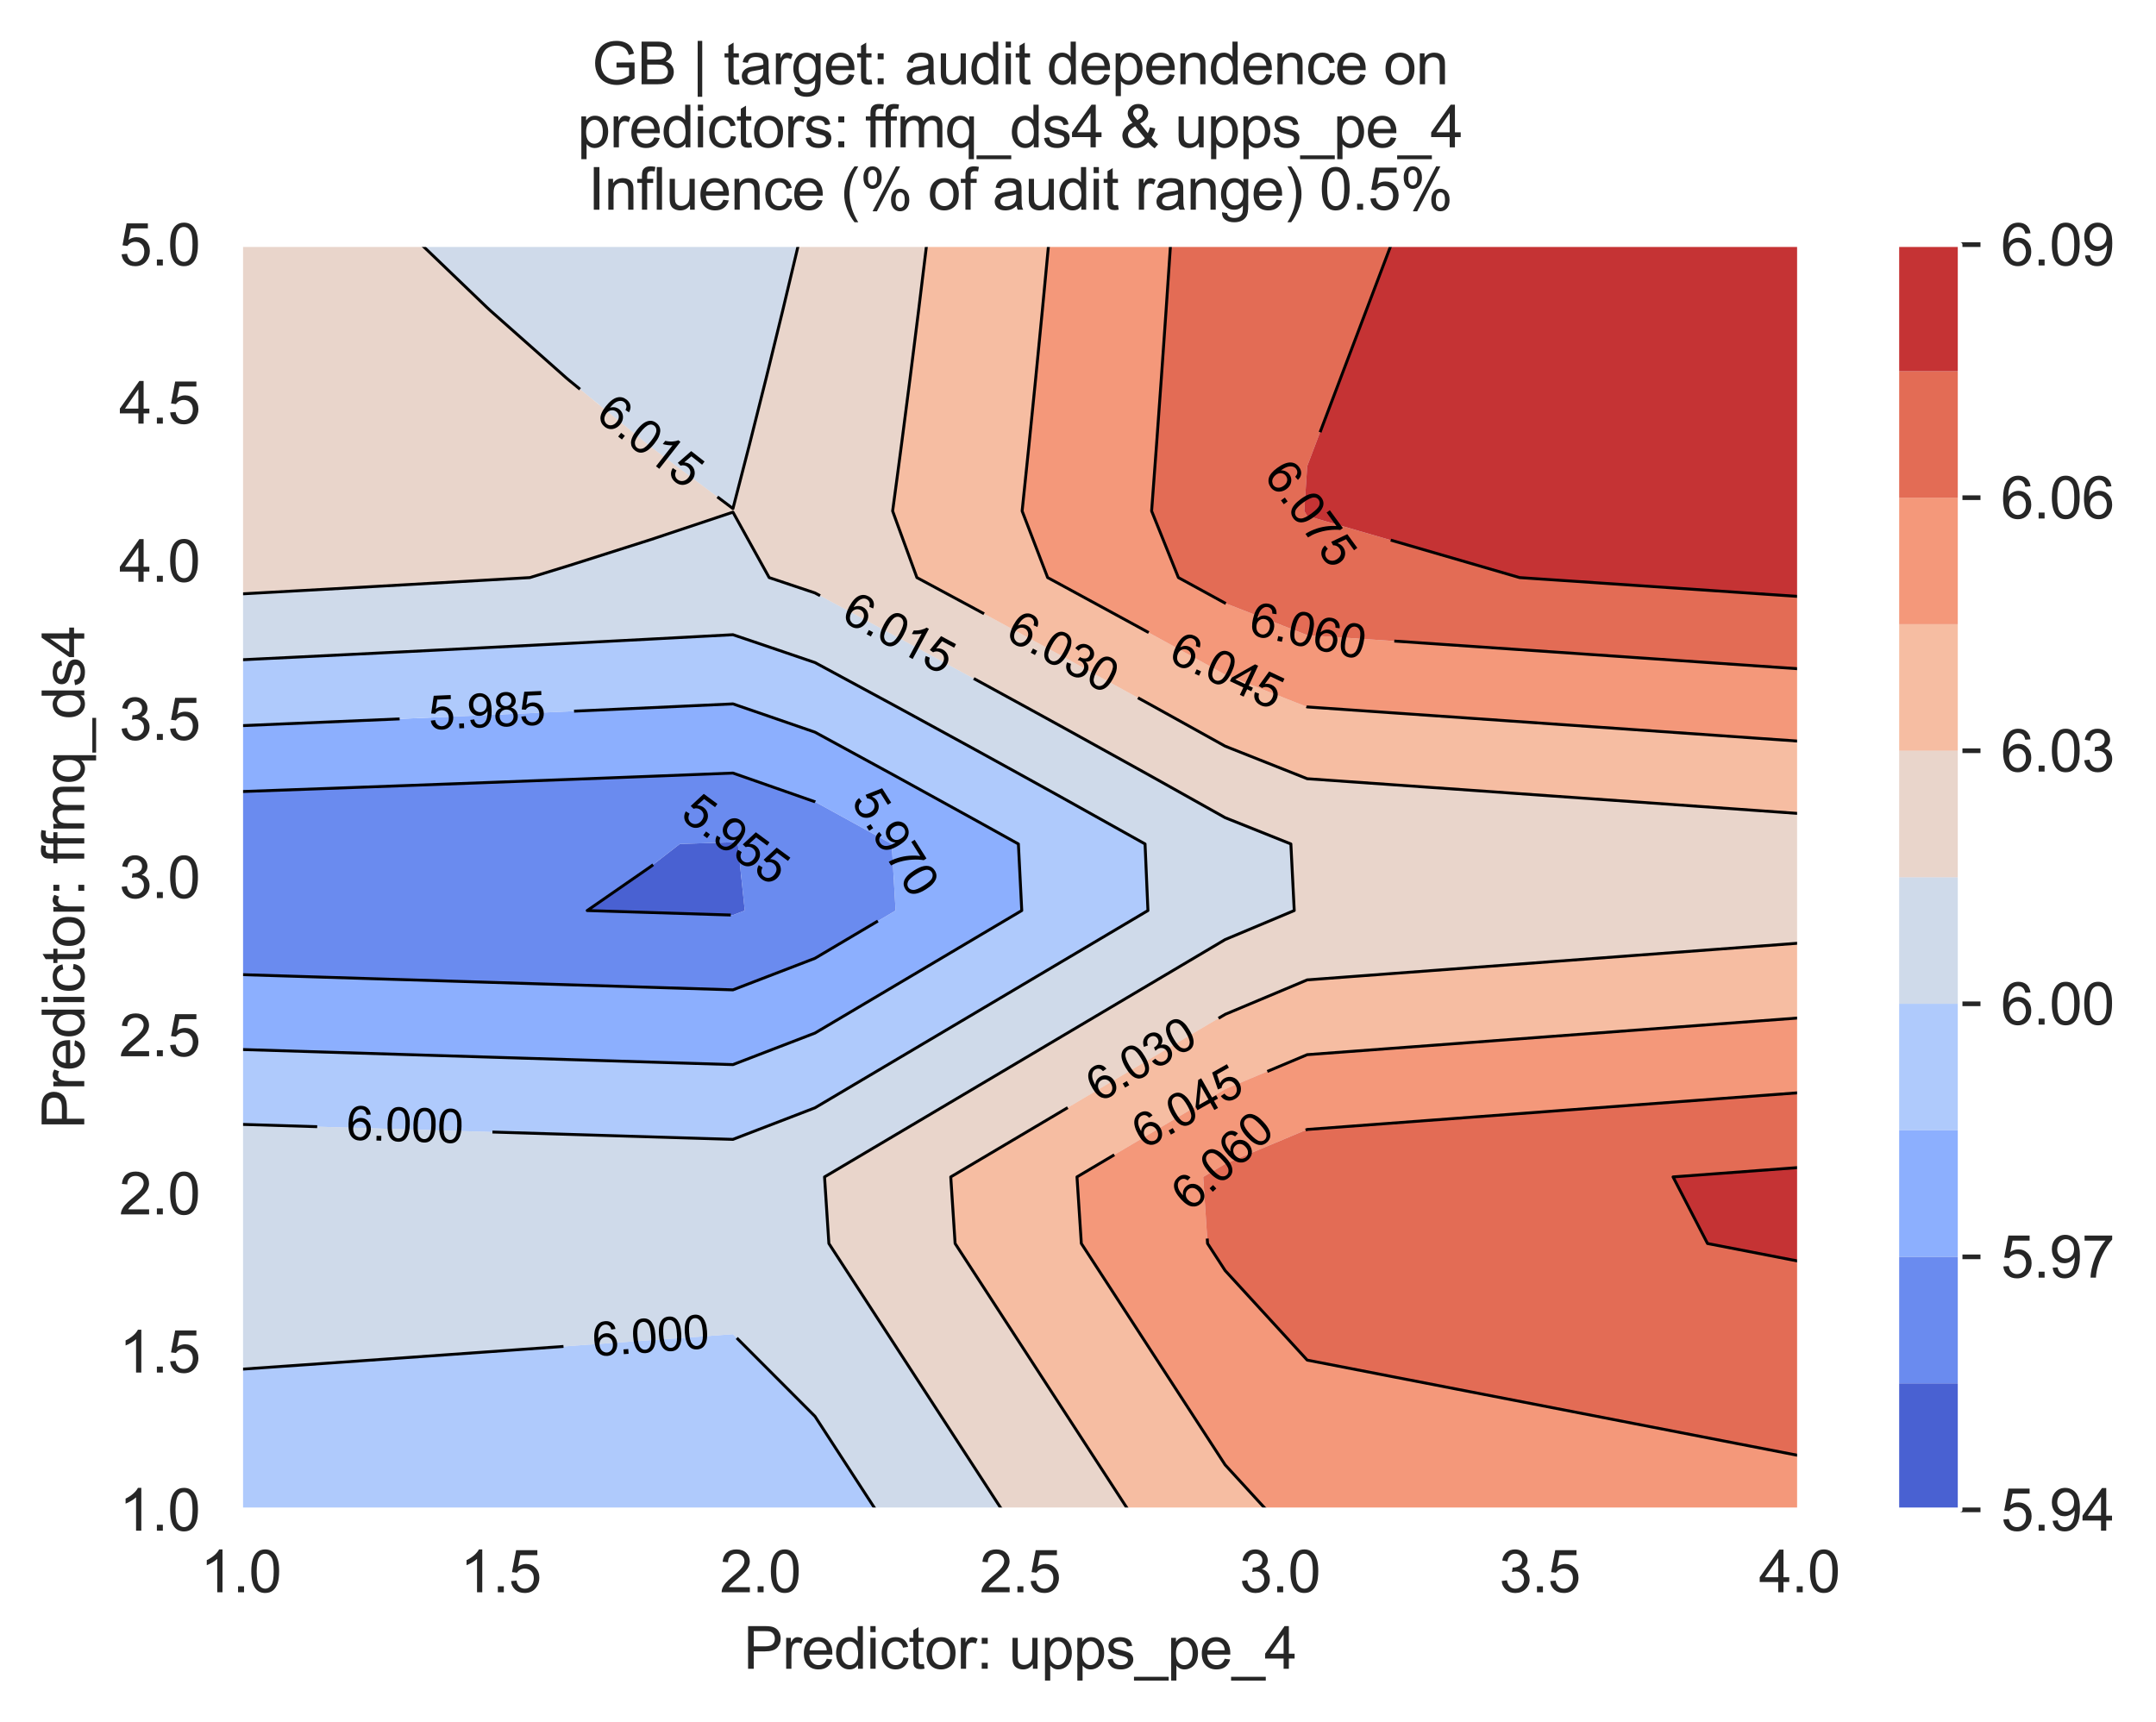 <?xml version="1.0" encoding="utf-8" standalone="no"?>
<!DOCTYPE svg PUBLIC "-//W3C//DTD SVG 1.1//EN"
  "http://www.w3.org/Graphics/SVG/1.1/DTD/svg11.dtd">
<svg xmlns:xlink="http://www.w3.org/1999/xlink" width="370.48pt" height="295.974pt" viewBox="0 0 370.48 295.974" xmlns="http://www.w3.org/2000/svg" version="1.1">
 <defs>
  <style type="text/css">*{stroke-linejoin: round; stroke-linecap: butt}</style>
 </defs>
 <g id="figure_1">
  <g id="patch_1">
   <path d="M 0 295.974 
L 370.48 295.974 
L 370.48 0 
L 0 0 
z
" style="fill: #ffffff"/>
  </g>
  <g id="axes_1">
   <g id="patch_2">
    <path d="M 41.367 259.483 
L 309.207 259.483 
L 309.207 42.043 
L 41.367 42.043 
z
" style="fill: #eaeaf2"/>
   </g>
   <g id="matplotlib.axis_1">
    <g id="xtick_1">
     <g id="line2d_1">
      <path d="M 41.367 259.483 
L 41.367 42.043 
" clip-path="url(#p615567159d)" style="fill: none; stroke: #ffffff; stroke-width: 0.8; stroke-linecap: round"/>
     </g>
     <g id="text_1">
      <!-- 1.0 -->
      <g style="fill: #262626" transform="translate(34.417 273.641)scale(0.1 -0.1)">
       <defs>
        <path id="ArialMT-31" d="M 2384 0 
L 1822 0 
L 1822 3584 
Q 1619 3391 1289 3197 
Q 959 3003 697 2906 
L 697 3450 
Q 1169 3672 1522 3987 
Q 1875 4303 2022 4600 
L 2384 4600 
L 2384 0 
z
" transform="scale(0.016)"/>
        <path id="ArialMT-2e" d="M 581 0 
L 581 641 
L 1222 641 
L 1222 0 
L 581 0 
z
" transform="scale(0.016)"/>
        <path id="ArialMT-30" d="M 266 2259 
Q 266 3072 433 3567 
Q 600 4063 929 4331 
Q 1259 4600 1759 4600 
Q 2128 4600 2406 4451 
Q 2684 4303 2865 4023 
Q 3047 3744 3150 3342 
Q 3253 2941 3253 2259 
Q 3253 1453 3087 958 
Q 2922 463 2592 192 
Q 2263 -78 1759 -78 
Q 1097 -78 719 397 
Q 266 969 266 2259 
z
M 844 2259 
Q 844 1131 1108 757 
Q 1372 384 1759 384 
Q 2147 384 2411 759 
Q 2675 1134 2675 2259 
Q 2675 3391 2411 3762 
Q 2147 4134 1753 4134 
Q 1366 4134 1134 3806 
Q 844 3388 844 2259 
z
" transform="scale(0.016)"/>
       </defs>
       <use xlink:href="#ArialMT-31"/>
       <use xlink:href="#ArialMT-2e" x="55.615"/>
       <use xlink:href="#ArialMT-30" x="83.398"/>
      </g>
     </g>
    </g>
    <g id="xtick_2">
     <g id="line2d_2">
      <path d="M 86.007 259.483 
L 86.007 42.043 
" clip-path="url(#p615567159d)" style="fill: none; stroke: #ffffff; stroke-width: 0.8; stroke-linecap: round"/>
     </g>
     <g id="text_2">
      <!-- 1.5 -->
      <g style="fill: #262626" transform="translate(79.057 273.641)scale(0.1 -0.1)">
       <defs>
        <path id="ArialMT-35" d="M 266 1200 
L 856 1250 
Q 922 819 1161 601 
Q 1400 384 1738 384 
Q 2144 384 2425 690 
Q 2706 997 2706 1503 
Q 2706 1984 2436 2262 
Q 2166 2541 1728 2541 
Q 1456 2541 1237 2417 
Q 1019 2294 894 2097 
L 366 2166 
L 809 4519 
L 3088 4519 
L 3088 3981 
L 1259 3981 
L 1013 2750 
Q 1425 3038 1878 3038 
Q 2478 3038 2890 2622 
Q 3303 2206 3303 1553 
Q 3303 931 2941 478 
Q 2500 -78 1738 -78 
Q 1113 -78 717 272 
Q 322 622 266 1200 
z
" transform="scale(0.016)"/>
       </defs>
       <use xlink:href="#ArialMT-31"/>
       <use xlink:href="#ArialMT-2e" x="55.615"/>
       <use xlink:href="#ArialMT-35" x="83.398"/>
      </g>
     </g>
    </g>
    <g id="xtick_3">
     <g id="line2d_3">
      <path d="M 130.647 259.483 
L 130.647 42.043 
" clip-path="url(#p615567159d)" style="fill: none; stroke: #ffffff; stroke-width: 0.8; stroke-linecap: round"/>
     </g>
     <g id="text_3">
      <!-- 2.0 -->
      <g style="fill: #262626" transform="translate(123.697 273.641)scale(0.1 -0.1)">
       <defs>
        <path id="ArialMT-32" d="M 3222 541 
L 3222 0 
L 194 0 
Q 188 203 259 391 
Q 375 700 629 1000 
Q 884 1300 1366 1694 
Q 2113 2306 2375 2664 
Q 2638 3022 2638 3341 
Q 2638 3675 2398 3904 
Q 2159 4134 1775 4134 
Q 1369 4134 1125 3890 
Q 881 3647 878 3216 
L 300 3275 
Q 359 3922 746 4261 
Q 1134 4600 1788 4600 
Q 2447 4600 2831 4234 
Q 3216 3869 3216 3328 
Q 3216 3053 3103 2787 
Q 2991 2522 2730 2228 
Q 2469 1934 1863 1422 
Q 1356 997 1212 845 
Q 1069 694 975 541 
L 3222 541 
z
" transform="scale(0.016)"/>
       </defs>
       <use xlink:href="#ArialMT-32"/>
       <use xlink:href="#ArialMT-2e" x="55.615"/>
       <use xlink:href="#ArialMT-30" x="83.398"/>
      </g>
     </g>
    </g>
    <g id="xtick_4">
     <g id="line2d_4">
      <path d="M 175.287 259.483 
L 175.287 42.043 
" clip-path="url(#p615567159d)" style="fill: none; stroke: #ffffff; stroke-width: 0.8; stroke-linecap: round"/>
     </g>
     <g id="text_4">
      <!-- 2.5 -->
      <g style="fill: #262626" transform="translate(168.337 273.641)scale(0.1 -0.1)">
       <use xlink:href="#ArialMT-32"/>
       <use xlink:href="#ArialMT-2e" x="55.615"/>
       <use xlink:href="#ArialMT-35" x="83.398"/>
      </g>
     </g>
    </g>
    <g id="xtick_5">
     <g id="line2d_5">
      <path d="M 219.927 259.483 
L 219.927 42.043 
" clip-path="url(#p615567159d)" style="fill: none; stroke: #ffffff; stroke-width: 0.8; stroke-linecap: round"/>
     </g>
     <g id="text_5">
      <!-- 3.0 -->
      <g style="fill: #262626" transform="translate(212.977 273.641)scale(0.1 -0.1)">
       <defs>
        <path id="ArialMT-33" d="M 269 1209 
L 831 1284 
Q 928 806 1161 595 
Q 1394 384 1728 384 
Q 2125 384 2398 659 
Q 2672 934 2672 1341 
Q 2672 1728 2419 1979 
Q 2166 2231 1775 2231 
Q 1616 2231 1378 2169 
L 1441 2663 
Q 1497 2656 1531 2656 
Q 1891 2656 2178 2843 
Q 2466 3031 2466 3422 
Q 2466 3731 2256 3934 
Q 2047 4138 1716 4138 
Q 1388 4138 1169 3931 
Q 950 3725 888 3313 
L 325 3413 
Q 428 3978 793 4289 
Q 1159 4600 1703 4600 
Q 2078 4600 2393 4439 
Q 2709 4278 2876 4000 
Q 3044 3722 3044 3409 
Q 3044 3113 2884 2869 
Q 2725 2625 2413 2481 
Q 2819 2388 3044 2092 
Q 3269 1797 3269 1353 
Q 3269 753 2831 336 
Q 2394 -81 1725 -81 
Q 1122 -81 723 278 
Q 325 638 269 1209 
z
" transform="scale(0.016)"/>
       </defs>
       <use xlink:href="#ArialMT-33"/>
       <use xlink:href="#ArialMT-2e" x="55.615"/>
       <use xlink:href="#ArialMT-30" x="83.398"/>
      </g>
     </g>
    </g>
    <g id="xtick_6">
     <g id="line2d_6">
      <path d="M 264.567 259.483 
L 264.567 42.043 
" clip-path="url(#p615567159d)" style="fill: none; stroke: #ffffff; stroke-width: 0.8; stroke-linecap: round"/>
     </g>
     <g id="text_6">
      <!-- 3.5 -->
      <g style="fill: #262626" transform="translate(257.617 273.641)scale(0.1 -0.1)">
       <use xlink:href="#ArialMT-33"/>
       <use xlink:href="#ArialMT-2e" x="55.615"/>
       <use xlink:href="#ArialMT-35" x="83.398"/>
      </g>
     </g>
    </g>
    <g id="xtick_7">
     <g id="line2d_7">
      <path d="M 309.207 259.483 
L 309.207 42.043 
" clip-path="url(#p615567159d)" style="fill: none; stroke: #ffffff; stroke-width: 0.8; stroke-linecap: round"/>
     </g>
     <g id="text_7">
      <!-- 4.0 -->
      <g style="fill: #262626" transform="translate(302.257 273.641)scale(0.1 -0.1)">
       <defs>
        <path id="ArialMT-34" d="M 2069 0 
L 2069 1097 
L 81 1097 
L 81 1613 
L 2172 4581 
L 2631 4581 
L 2631 1613 
L 3250 1613 
L 3250 1097 
L 2631 1097 
L 2631 0 
L 2069 0 
z
M 2069 1613 
L 2069 3678 
L 634 1613 
L 2069 1613 
z
" transform="scale(0.016)"/>
       </defs>
       <use xlink:href="#ArialMT-34"/>
       <use xlink:href="#ArialMT-2e" x="55.615"/>
       <use xlink:href="#ArialMT-30" x="83.398"/>
      </g>
     </g>
    </g>
    <g id="text_8">
     <!-- Predictor: upps_pe_4 -->
     <g style="fill: #262626" transform="translate(127.759 286.786)scale(0.1 -0.1)">
      <defs>
       <path id="ArialMT-50" d="M 494 0 
L 494 4581 
L 2222 4581 
Q 2678 4581 2919 4538 
Q 3256 4481 3484 4323 
Q 3713 4166 3852 3881 
Q 3991 3597 3991 3256 
Q 3991 2672 3619 2267 
Q 3247 1863 2275 1863 
L 1100 1863 
L 1100 0 
L 494 0 
z
M 1100 2403 
L 2284 2403 
Q 2872 2403 3119 2622 
Q 3366 2841 3366 3238 
Q 3366 3525 3220 3729 
Q 3075 3934 2838 4000 
Q 2684 4041 2272 4041 
L 1100 4041 
L 1100 2403 
z
" transform="scale(0.016)"/>
       <path id="ArialMT-72" d="M 416 0 
L 416 3319 
L 922 3319 
L 922 2816 
Q 1116 3169 1280 3281 
Q 1444 3394 1641 3394 
Q 1925 3394 2219 3213 
L 2025 2691 
Q 1819 2813 1613 2813 
Q 1428 2813 1281 2702 
Q 1134 2591 1072 2394 
Q 978 2094 978 1738 
L 978 0 
L 416 0 
z
" transform="scale(0.016)"/>
       <path id="ArialMT-65" d="M 2694 1069 
L 3275 997 
Q 3138 488 2766 206 
Q 2394 -75 1816 -75 
Q 1088 -75 661 373 
Q 234 822 234 1631 
Q 234 2469 665 2931 
Q 1097 3394 1784 3394 
Q 2450 3394 2872 2941 
Q 3294 2488 3294 1666 
Q 3294 1616 3291 1516 
L 816 1516 
Q 847 969 1125 678 
Q 1403 388 1819 388 
Q 2128 388 2347 550 
Q 2566 713 2694 1069 
z
M 847 1978 
L 2700 1978 
Q 2663 2397 2488 2606 
Q 2219 2931 1791 2931 
Q 1403 2931 1139 2672 
Q 875 2413 847 1978 
z
" transform="scale(0.016)"/>
       <path id="ArialMT-64" d="M 2575 0 
L 2575 419 
Q 2259 -75 1647 -75 
Q 1250 -75 917 144 
Q 584 363 401 755 
Q 219 1147 219 1656 
Q 219 2153 384 2558 
Q 550 2963 881 3178 
Q 1213 3394 1622 3394 
Q 1922 3394 2156 3267 
Q 2391 3141 2538 2938 
L 2538 4581 
L 3097 4581 
L 3097 0 
L 2575 0 
z
M 797 1656 
Q 797 1019 1065 703 
Q 1334 388 1700 388 
Q 2069 388 2326 689 
Q 2584 991 2584 1609 
Q 2584 2291 2321 2609 
Q 2059 2928 1675 2928 
Q 1300 2928 1048 2622 
Q 797 2316 797 1656 
z
" transform="scale(0.016)"/>
       <path id="ArialMT-69" d="M 425 3934 
L 425 4581 
L 988 4581 
L 988 3934 
L 425 3934 
z
M 425 0 
L 425 3319 
L 988 3319 
L 988 0 
L 425 0 
z
" transform="scale(0.016)"/>
       <path id="ArialMT-63" d="M 2588 1216 
L 3141 1144 
Q 3050 572 2676 248 
Q 2303 -75 1759 -75 
Q 1078 -75 664 370 
Q 250 816 250 1647 
Q 250 2184 428 2587 
Q 606 2991 970 3192 
Q 1334 3394 1763 3394 
Q 2303 3394 2647 3120 
Q 2991 2847 3088 2344 
L 2541 2259 
Q 2463 2594 2264 2762 
Q 2066 2931 1784 2931 
Q 1359 2931 1093 2626 
Q 828 2322 828 1663 
Q 828 994 1084 691 
Q 1341 388 1753 388 
Q 2084 388 2306 591 
Q 2528 794 2588 1216 
z
" transform="scale(0.016)"/>
       <path id="ArialMT-74" d="M 1650 503 
L 1731 6 
Q 1494 -44 1306 -44 
Q 1000 -44 831 53 
Q 663 150 594 308 
Q 525 466 525 972 
L 525 2881 
L 113 2881 
L 113 3319 
L 525 3319 
L 525 4141 
L 1084 4478 
L 1084 3319 
L 1650 3319 
L 1650 2881 
L 1084 2881 
L 1084 941 
Q 1084 700 1114 631 
Q 1144 563 1211 522 
Q 1278 481 1403 481 
Q 1497 481 1650 503 
z
" transform="scale(0.016)"/>
       <path id="ArialMT-6f" d="M 213 1659 
Q 213 2581 725 3025 
Q 1153 3394 1769 3394 
Q 2453 3394 2887 2945 
Q 3322 2497 3322 1706 
Q 3322 1066 3130 698 
Q 2938 331 2570 128 
Q 2203 -75 1769 -75 
Q 1072 -75 642 372 
Q 213 819 213 1659 
z
M 791 1659 
Q 791 1022 1069 705 
Q 1347 388 1769 388 
Q 2188 388 2466 706 
Q 2744 1025 2744 1678 
Q 2744 2294 2464 2611 
Q 2184 2928 1769 2928 
Q 1347 2928 1069 2612 
Q 791 2297 791 1659 
z
" transform="scale(0.016)"/>
       <path id="ArialMT-3a" d="M 578 2678 
L 578 3319 
L 1219 3319 
L 1219 2678 
L 578 2678 
z
M 578 0 
L 578 641 
L 1219 641 
L 1219 0 
L 578 0 
z
" transform="scale(0.016)"/>
       <path id="ArialMT-20" transform="scale(0.016)"/>
       <path id="ArialMT-75" d="M 2597 0 
L 2597 488 
Q 2209 -75 1544 -75 
Q 1250 -75 995 37 
Q 741 150 617 320 
Q 494 491 444 738 
Q 409 903 409 1263 
L 409 3319 
L 972 3319 
L 972 1478 
Q 972 1038 1006 884 
Q 1059 663 1231 536 
Q 1403 409 1656 409 
Q 1909 409 2131 539 
Q 2353 669 2445 892 
Q 2538 1116 2538 1541 
L 2538 3319 
L 3100 3319 
L 3100 0 
L 2597 0 
z
" transform="scale(0.016)"/>
       <path id="ArialMT-70" d="M 422 -1272 
L 422 3319 
L 934 3319 
L 934 2888 
Q 1116 3141 1344 3267 
Q 1572 3394 1897 3394 
Q 2322 3394 2647 3175 
Q 2972 2956 3137 2557 
Q 3303 2159 3303 1684 
Q 3303 1175 3120 767 
Q 2938 359 2589 142 
Q 2241 -75 1856 -75 
Q 1575 -75 1351 44 
Q 1128 163 984 344 
L 984 -1272 
L 422 -1272 
z
M 931 1641 
Q 931 1000 1190 694 
Q 1450 388 1819 388 
Q 2194 388 2461 705 
Q 2728 1022 2728 1688 
Q 2728 2322 2467 2637 
Q 2206 2953 1844 2953 
Q 1484 2953 1207 2617 
Q 931 2281 931 1641 
z
" transform="scale(0.016)"/>
       <path id="ArialMT-73" d="M 197 991 
L 753 1078 
Q 800 744 1014 566 
Q 1228 388 1613 388 
Q 2000 388 2187 545 
Q 2375 703 2375 916 
Q 2375 1106 2209 1216 
Q 2094 1291 1634 1406 
Q 1016 1563 777 1677 
Q 538 1791 414 1992 
Q 291 2194 291 2438 
Q 291 2659 392 2848 
Q 494 3038 669 3163 
Q 800 3259 1026 3326 
Q 1253 3394 1513 3394 
Q 1903 3394 2198 3281 
Q 2494 3169 2634 2976 
Q 2775 2784 2828 2463 
L 2278 2388 
Q 2241 2644 2061 2787 
Q 1881 2931 1553 2931 
Q 1166 2931 1000 2803 
Q 834 2675 834 2503 
Q 834 2394 903 2306 
Q 972 2216 1119 2156 
Q 1203 2125 1616 2013 
Q 2213 1853 2448 1751 
Q 2684 1650 2818 1456 
Q 2953 1263 2953 975 
Q 2953 694 2789 445 
Q 2625 197 2315 61 
Q 2006 -75 1616 -75 
Q 969 -75 630 194 
Q 291 463 197 991 
z
" transform="scale(0.016)"/>
       <path id="ArialMT-5f" d="M -97 -1272 
L -97 -866 
L 3631 -866 
L 3631 -1272 
L -97 -1272 
z
" transform="scale(0.016)"/>
      </defs>
      <use xlink:href="#ArialMT-50"/>
      <use xlink:href="#ArialMT-72" x="66.699"/>
      <use xlink:href="#ArialMT-65" x="100"/>
      <use xlink:href="#ArialMT-64" x="155.615"/>
      <use xlink:href="#ArialMT-69" x="211.23"/>
      <use xlink:href="#ArialMT-63" x="233.447"/>
      <use xlink:href="#ArialMT-74" x="283.447"/>
      <use xlink:href="#ArialMT-6f" x="311.23"/>
      <use xlink:href="#ArialMT-72" x="366.846"/>
      <use xlink:href="#ArialMT-3a" x="400.146"/>
      <use xlink:href="#ArialMT-20" x="427.93"/>
      <use xlink:href="#ArialMT-75" x="455.713"/>
      <use xlink:href="#ArialMT-70" x="511.328"/>
      <use xlink:href="#ArialMT-70" x="566.943"/>
      <use xlink:href="#ArialMT-73" x="622.559"/>
      <use xlink:href="#ArialMT-5f" x="672.559"/>
      <use xlink:href="#ArialMT-70" x="728.174"/>
      <use xlink:href="#ArialMT-65" x="783.789"/>
      <use xlink:href="#ArialMT-5f" x="839.404"/>
      <use xlink:href="#ArialMT-34" x="895.02"/>
     </g>
    </g>
   </g>
   <g id="matplotlib.axis_2">
    <g id="ytick_1">
     <g id="line2d_8">
      <path d="M 41.367 259.483 
L 309.207 259.483 
" clip-path="url(#p615567159d)" style="fill: none; stroke: #ffffff; stroke-width: 0.8; stroke-linecap: round"/>
     </g>
     <g id="text_9">
      <!-- 1.0 -->
      <g style="fill: #262626" transform="translate(20.467 263.062)scale(0.1 -0.1)">
       <use xlink:href="#ArialMT-31"/>
       <use xlink:href="#ArialMT-2e" x="55.615"/>
       <use xlink:href="#ArialMT-30" x="83.398"/>
      </g>
     </g>
    </g>
    <g id="ytick_2">
     <g id="line2d_9">
      <path d="M 41.367 232.303 
L 309.207 232.303 
" clip-path="url(#p615567159d)" style="fill: none; stroke: #ffffff; stroke-width: 0.8; stroke-linecap: round"/>
     </g>
     <g id="text_10">
      <!-- 1.5 -->
      <g style="fill: #262626" transform="translate(20.467 235.882)scale(0.1 -0.1)">
       <use xlink:href="#ArialMT-31"/>
       <use xlink:href="#ArialMT-2e" x="55.615"/>
       <use xlink:href="#ArialMT-35" x="83.398"/>
      </g>
     </g>
    </g>
    <g id="ytick_3">
     <g id="line2d_10">
      <path d="M 41.367 205.123 
L 309.207 205.123 
" clip-path="url(#p615567159d)" style="fill: none; stroke: #ffffff; stroke-width: 0.8; stroke-linecap: round"/>
     </g>
     <g id="text_11">
      <!-- 2.0 -->
      <g style="fill: #262626" transform="translate(20.467 208.702)scale(0.1 -0.1)">
       <use xlink:href="#ArialMT-32"/>
       <use xlink:href="#ArialMT-2e" x="55.615"/>
       <use xlink:href="#ArialMT-30" x="83.398"/>
      </g>
     </g>
    </g>
    <g id="ytick_4">
     <g id="line2d_11">
      <path d="M 41.367 177.943 
L 309.207 177.943 
" clip-path="url(#p615567159d)" style="fill: none; stroke: #ffffff; stroke-width: 0.8; stroke-linecap: round"/>
     </g>
     <g id="text_12">
      <!-- 2.5 -->
      <g style="fill: #262626" transform="translate(20.467 181.522)scale(0.1 -0.1)">
       <use xlink:href="#ArialMT-32"/>
       <use xlink:href="#ArialMT-2e" x="55.615"/>
       <use xlink:href="#ArialMT-35" x="83.398"/>
      </g>
     </g>
    </g>
    <g id="ytick_5">
     <g id="line2d_12">
      <path d="M 41.367 150.763 
L 309.207 150.763 
" clip-path="url(#p615567159d)" style="fill: none; stroke: #ffffff; stroke-width: 0.8; stroke-linecap: round"/>
     </g>
     <g id="text_13">
      <!-- 3.0 -->
      <g style="fill: #262626" transform="translate(20.467 154.342)scale(0.1 -0.1)">
       <use xlink:href="#ArialMT-33"/>
       <use xlink:href="#ArialMT-2e" x="55.615"/>
       <use xlink:href="#ArialMT-30" x="83.398"/>
      </g>
     </g>
    </g>
    <g id="ytick_6">
     <g id="line2d_13">
      <path d="M 41.367 123.583 
L 309.207 123.583 
" clip-path="url(#p615567159d)" style="fill: none; stroke: #ffffff; stroke-width: 0.8; stroke-linecap: round"/>
     </g>
     <g id="text_14">
      <!-- 3.5 -->
      <g style="fill: #262626" transform="translate(20.467 127.162)scale(0.1 -0.1)">
       <use xlink:href="#ArialMT-33"/>
       <use xlink:href="#ArialMT-2e" x="55.615"/>
       <use xlink:href="#ArialMT-35" x="83.398"/>
      </g>
     </g>
    </g>
    <g id="ytick_7">
     <g id="line2d_14">
      <path d="M 41.367 96.403 
L 309.207 96.403 
" clip-path="url(#p615567159d)" style="fill: none; stroke: #ffffff; stroke-width: 0.8; stroke-linecap: round"/>
     </g>
     <g id="text_15">
      <!-- 4.0 -->
      <g style="fill: #262626" transform="translate(20.467 99.982)scale(0.1 -0.1)">
       <use xlink:href="#ArialMT-34"/>
       <use xlink:href="#ArialMT-2e" x="55.615"/>
       <use xlink:href="#ArialMT-30" x="83.398"/>
      </g>
     </g>
    </g>
    <g id="ytick_8">
     <g id="line2d_15">
      <path d="M 41.367 69.223 
L 309.207 69.223 
" clip-path="url(#p615567159d)" style="fill: none; stroke: #ffffff; stroke-width: 0.8; stroke-linecap: round"/>
     </g>
     <g id="text_16">
      <!-- 4.5 -->
      <g style="fill: #262626" transform="translate(20.467 72.802)scale(0.1 -0.1)">
       <use xlink:href="#ArialMT-34"/>
       <use xlink:href="#ArialMT-2e" x="55.615"/>
       <use xlink:href="#ArialMT-35" x="83.398"/>
      </g>
     </g>
    </g>
    <g id="ytick_9">
     <g id="line2d_16">
      <path d="M 41.367 42.043 
L 309.207 42.043 
" clip-path="url(#p615567159d)" style="fill: none; stroke: #ffffff; stroke-width: 0.8; stroke-linecap: round"/>
     </g>
     <g id="text_17">
      <!-- 5.0 -->
      <g style="fill: #262626" transform="translate(20.467 45.622)scale(0.1 -0.1)">
       <use xlink:href="#ArialMT-35"/>
       <use xlink:href="#ArialMT-2e" x="55.615"/>
       <use xlink:href="#ArialMT-30" x="83.398"/>
      </g>
     </g>
    </g>
    <g id="text_18">
     <!-- Predictor: ffmq_ds4 -->
     <g style="fill: #262626" transform="translate(14.48 194.025)rotate(-90)scale(0.1 -0.1)">
      <defs>
       <path id="ArialMT-66" d="M 556 0 
L 556 2881 
L 59 2881 
L 59 3319 
L 556 3319 
L 556 3672 
Q 556 4006 616 4169 
Q 697 4388 901 4523 
Q 1106 4659 1475 4659 
Q 1713 4659 2000 4603 
L 1916 4113 
Q 1741 4144 1584 4144 
Q 1328 4144 1222 4034 
Q 1116 3925 1116 3625 
L 1116 3319 
L 1763 3319 
L 1763 2881 
L 1116 2881 
L 1116 0 
L 556 0 
z
" transform="scale(0.016)"/>
       <path id="ArialMT-6d" d="M 422 0 
L 422 3319 
L 925 3319 
L 925 2853 
Q 1081 3097 1340 3245 
Q 1600 3394 1931 3394 
Q 2300 3394 2536 3241 
Q 2772 3088 2869 2813 
Q 3263 3394 3894 3394 
Q 4388 3394 4653 3120 
Q 4919 2847 4919 2278 
L 4919 0 
L 4359 0 
L 4359 2091 
Q 4359 2428 4304 2576 
Q 4250 2725 4106 2815 
Q 3963 2906 3769 2906 
Q 3419 2906 3187 2673 
Q 2956 2441 2956 1928 
L 2956 0 
L 2394 0 
L 2394 2156 
Q 2394 2531 2256 2718 
Q 2119 2906 1806 2906 
Q 1569 2906 1367 2781 
Q 1166 2656 1075 2415 
Q 984 2175 984 1722 
L 984 0 
L 422 0 
z
" transform="scale(0.016)"/>
       <path id="ArialMT-71" d="M 2538 -1272 
L 2538 353 
Q 2406 169 2170 47 
Q 1934 -75 1669 -75 
Q 1078 -75 651 397 
Q 225 869 225 1691 
Q 225 2191 398 2587 
Q 572 2984 901 3189 
Q 1231 3394 1625 3394 
Q 2241 3394 2594 2875 
L 2594 3319 
L 3100 3319 
L 3100 -1272 
L 2538 -1272 
z
M 803 1669 
Q 803 1028 1072 708 
Q 1341 388 1716 388 
Q 2075 388 2334 692 
Q 2594 997 2594 1619 
Q 2594 2281 2320 2615 
Q 2047 2950 1678 2950 
Q 1313 2950 1058 2639 
Q 803 2328 803 1669 
z
" transform="scale(0.016)"/>
      </defs>
      <use xlink:href="#ArialMT-50"/>
      <use xlink:href="#ArialMT-72" x="66.699"/>
      <use xlink:href="#ArialMT-65" x="100"/>
      <use xlink:href="#ArialMT-64" x="155.615"/>
      <use xlink:href="#ArialMT-69" x="211.23"/>
      <use xlink:href="#ArialMT-63" x="233.447"/>
      <use xlink:href="#ArialMT-74" x="283.447"/>
      <use xlink:href="#ArialMT-6f" x="311.23"/>
      <use xlink:href="#ArialMT-72" x="366.846"/>
      <use xlink:href="#ArialMT-3a" x="400.146"/>
      <use xlink:href="#ArialMT-20" x="427.93"/>
      <use xlink:href="#ArialMT-66" x="455.713"/>
      <use xlink:href="#ArialMT-66" x="481.746"/>
      <use xlink:href="#ArialMT-6d" x="509.529"/>
      <use xlink:href="#ArialMT-71" x="592.83"/>
      <use xlink:href="#ArialMT-5f" x="648.445"/>
      <use xlink:href="#ArialMT-64" x="704.061"/>
      <use xlink:href="#ArialMT-73" x="759.676"/>
      <use xlink:href="#ArialMT-34" x="809.676"/>
     </g>
    </g>
   </g>
   <g id="PathCollection_1">
    <path d="M 111.851 156.826 
L 125.948 157.266 
L 127.977 156.485 
L 126.783 145.041 
L 125.948 144.746 
L 116.824 145.041 
L 111.851 148.901 
L 100.903 156.485 
z
" clip-path="url(#p615567159d)" style="fill: #4961d2"/>
   </g>
   <g id="PathCollection_2">
    <path d="M 55.464 167.932 
L 69.561 168.369 
L 83.658 168.805 
L 97.755 169.242 
L 111.851 169.678 
L 125.948 170.114 
L 131.626 167.929 
L 140.045 164.691 
L 153.893 156.485 
L 153.231 145.041 
L 140.045 137.793 
L 128.071 133.597 
L 125.948 132.858 
L 111.851 133.41 
L 107.03 133.597 
L 97.755 133.953 
L 83.658 134.488 
L 69.561 135.014 
L 55.464 135.531 
L 41.367 136.041 
L 41.367 145.041 
L 41.367 156.485 
L 41.367 167.495 
L 55.391 167.929 
z
M 100.903 156.485 
L 111.851 148.901 
L 116.824 145.041 
L 125.948 144.746 
L 126.783 145.041 
L 127.977 156.485 
L 125.948 157.266 
L 111.851 156.826 
z
" clip-path="url(#p615567159d)" style="fill: #6a8bef"/>
   </g>
   <g id="PathCollection_3">
    <path d="M 55.464 180.796 
L 69.561 181.229 
L 83.658 181.663 
L 97.755 182.096 
L 111.851 182.529 
L 125.948 182.962 
L 135.275 179.374 
L 140.045 177.539 
L 154.142 169.186 
L 156.263 167.929 
L 168.239 160.833 
L 175.576 156.485 
L 174.997 145.041 
L 168.239 141.287 
L 154.287 133.597 
L 154.142 133.517 
L 140.045 125.83 
L 129.398 122.153 
L 125.948 120.969 
L 111.851 121.62 
L 100.129 122.153 
L 97.755 122.26 
L 83.658 122.889 
L 69.561 123.509 
L 55.464 124.118 
L 41.367 124.718 
L 41.367 133.597 
L 41.367 136.041 
L 55.464 135.531 
L 69.561 135.014 
L 83.658 134.488 
L 97.755 133.953 
L 107.03 133.597 
L 111.851 133.41 
L 125.948 132.858 
L 128.071 133.597 
L 140.045 137.793 
L 153.231 145.041 
L 153.893 156.485 
L 140.045 164.691 
L 131.626 167.929 
L 125.948 170.114 
L 111.851 169.678 
L 97.755 169.242 
L 83.658 168.805 
L 69.561 168.369 
L 55.464 167.932 
L 55.391 167.929 
L 41.367 167.495 
L 41.367 167.929 
L 41.367 179.374 
L 41.367 180.362 
z
" clip-path="url(#p615567159d)" style="fill: #8caffe"/>
   </g>
   <g id="PathCollection_4">
    <path d="M 55.464 259.483 
L 69.561 259.483 
L 83.658 259.483 
L 97.755 259.483 
L 111.851 259.483 
L 125.948 259.483 
L 140.045 259.483 
L 150.486 259.483 
L 143.051 248.039 
L 140.045 243.412 
L 133.244 236.595 
L 125.948 229.291 
L 111.851 230.313 
L 97.755 231.327 
L 83.658 232.335 
L 69.561 233.336 
L 55.464 234.331 
L 41.367 235.318 
L 41.367 236.595 
L 41.367 248.039 
L 41.367 259.483 
z
" clip-path="url(#p615567159d)" style="fill: #afcafc"/>
    <path d="M 55.464 193.66 
L 69.561 194.09 
L 83.658 194.52 
L 97.755 194.95 
L 111.851 195.38 
L 125.948 195.81 
L 138.923 190.818 
L 140.045 190.386 
L 154.142 182.035 
L 158.634 179.374 
L 168.239 173.683 
L 177.948 167.929 
L 182.336 165.329 
L 196.432 156.974 
L 197.258 156.485 
L 196.762 145.041 
L 196.432 144.856 
L 182.336 136.983 
L 176.224 133.597 
L 168.239 129.195 
L 155.36 122.153 
L 154.142 121.49 
L 140.045 113.866 
L 130.764 110.708 
L 125.948 109.08 
L 111.851 109.829 
L 97.755 110.566 
L 95.004 110.708 
L 83.658 111.291 
L 69.561 112.004 
L 55.464 112.706 
L 41.367 113.396 
L 41.367 122.153 
L 41.367 124.718 
L 55.464 124.118 
L 69.561 123.509 
L 83.658 122.889 
L 97.755 122.26 
L 100.129 122.153 
L 111.851 121.62 
L 125.948 120.969 
L 129.398 122.153 
L 140.045 125.83 
L 154.142 133.517 
L 154.287 133.597 
L 168.239 141.287 
L 174.997 145.041 
L 175.576 156.485 
L 168.239 160.833 
L 156.263 167.929 
L 154.142 169.186 
L 140.045 177.539 
L 135.275 179.374 
L 125.948 182.962 
L 111.851 182.529 
L 97.755 182.096 
L 83.658 181.663 
L 69.561 181.229 
L 55.464 180.796 
L 41.367 180.362 
L 41.367 190.818 
L 41.367 193.229 
z
" clip-path="url(#p615567159d)" style="fill: #afcafc"/>
   </g>
   <g id="PathCollection_5">
    <path d="M 154.142 259.483 
L 168.239 259.483 
L 172.173 259.483 
L 168.239 253.426 
L 164.739 248.039 
L 157.304 236.595 
L 154.142 231.728 
L 149.869 225.15 
L 142.433 213.706 
L 141.686 202.262 
L 154.142 194.883 
L 161.005 190.818 
L 168.239 186.532 
L 180.32 179.374 
L 182.336 178.179 
L 196.432 169.826 
L 199.632 167.929 
L 210.529 161.471 
L 222.398 156.485 
L 221.819 145.041 
L 210.529 140.525 
L 198.161 133.597 
L 196.432 132.634 
L 182.336 124.827 
L 177.471 122.153 
L 168.239 117.104 
L 156.451 110.708 
L 154.142 109.462 
L 140.045 101.902 
L 132.173 99.264 
L 125.948 88.016 
L 111.851 92.725 
L 97.755 97.206 
L 91.047 99.264 
L 83.658 99.692 
L 69.561 100.499 
L 55.464 101.293 
L 41.367 102.074 
L 41.367 110.708 
L 41.367 113.396 
L 55.464 112.706 
L 69.561 112.004 
L 83.658 111.291 
L 95.004 110.708 
L 97.755 110.566 
L 111.851 109.829 
L 125.948 109.08 
L 130.764 110.708 
L 140.045 113.866 
L 154.142 121.49 
L 155.36 122.153 
L 168.239 129.195 
L 176.224 133.597 
L 182.336 136.983 
L 196.432 144.856 
L 196.762 145.041 
L 197.258 156.485 
L 196.432 156.974 
L 182.336 165.329 
L 177.948 167.929 
L 168.239 173.683 
L 158.634 179.374 
L 154.142 182.035 
L 140.045 190.386 
L 138.923 190.818 
L 125.948 195.81 
L 111.851 195.38 
L 97.755 194.95 
L 83.658 194.52 
L 69.561 194.09 
L 55.464 193.66 
L 41.367 193.229 
L 41.367 202.262 
L 41.367 213.706 
L 41.367 225.15 
L 41.367 235.318 
L 55.464 234.331 
L 69.561 233.336 
L 83.658 232.335 
L 97.755 231.327 
L 111.851 230.313 
L 125.948 229.291 
L 133.244 236.595 
L 140.045 243.412 
L 143.051 248.039 
L 150.486 259.483 
z
" clip-path="url(#p615567159d)" style="fill: #cfdaea"/>
    <path d="M 111.851 76.816 
L 125.948 87.407 
L 128.794 76.376 
L 131.669 64.932 
L 134.469 53.487 
L 137.196 42.043 
L 125.948 42.043 
L 111.851 42.043 
L 97.755 42.043 
L 83.658 42.043 
L 72.436 42.043 
L 83.658 52.82 
L 84.38 53.487 
L 97.291 64.932 
L 97.755 65.326 
L 111.29 76.376 
z
" clip-path="url(#p615567159d)" style="fill: #cfdaea"/>
   </g>
   <g id="PathCollection_6">
    <path d="M 168.239 253.426 
L 172.173 259.483 
L 182.336 259.483 
L 193.86 259.483 
L 186.427 248.039 
L 182.336 241.741 
L 178.993 236.595 
L 171.558 225.15 
L 168.239 220.041 
L 164.123 213.706 
L 163.376 202.262 
L 168.239 199.381 
L 182.336 191.03 
L 182.693 190.818 
L 196.432 182.677 
L 202.006 179.374 
L 210.529 174.323 
L 224.626 168.402 
L 230.945 167.929 
L 238.723 167.348 
L 252.82 166.295 
L 266.917 165.242 
L 281.014 164.188 
L 295.11 163.135 
L 309.207 162.082 
L 309.207 156.485 
L 309.207 145.041 
L 309.207 139.814 
L 295.11 138.81 
L 281.014 137.809 
L 266.917 136.811 
L 252.82 135.815 
L 238.723 134.821 
L 224.626 133.83 
L 224.04 133.597 
L 210.529 128.237 
L 199.582 122.153 
L 196.432 120.411 
L 182.336 112.67 
L 178.738 110.708 
L 168.239 105.012 
L 157.559 99.264 
L 154.142 89.908 
L 153.387 87.82 
L 154.142 82.203 
L 154.913 76.376 
L 156.394 64.932 
L 157.832 53.487 
L 159.227 42.043 
L 154.142 42.043 
L 140.045 42.043 
L 137.196 42.043 
L 134.469 53.487 
L 131.669 64.932 
L 128.794 76.376 
L 125.948 87.407 
L 111.851 76.816 
L 111.29 76.376 
L 97.755 65.326 
L 97.291 64.932 
L 84.38 53.487 
L 83.658 52.82 
L 72.436 42.043 
L 69.561 42.043 
L 55.464 42.043 
L 41.367 42.043 
L 41.367 53.487 
L 41.367 64.932 
L 41.367 76.376 
L 41.367 87.82 
L 41.367 99.264 
L 41.367 102.074 
L 55.464 101.293 
L 69.561 100.499 
L 83.658 99.692 
L 91.047 99.264 
L 97.755 97.206 
L 111.851 92.725 
L 125.948 88.016 
L 132.173 99.264 
L 140.045 101.902 
L 154.142 109.462 
L 156.451 110.708 
L 168.239 117.104 
L 177.471 122.153 
L 182.336 124.827 
L 196.432 132.634 
L 198.161 133.597 
L 210.529 140.525 
L 221.819 145.041 
L 222.398 156.485 
L 210.529 161.471 
L 199.632 167.929 
L 196.432 169.826 
L 182.336 178.179 
L 180.32 179.374 
L 168.239 186.532 
L 161.005 190.818 
L 154.142 194.883 
L 141.686 202.262 
L 142.433 213.706 
L 149.869 225.15 
L 154.142 231.728 
L 157.304 236.595 
L 164.739 248.039 
z
" clip-path="url(#p615567159d)" style="fill: #e9d5cb"/>
   </g>
   <g id="PathCollection_7">
    <path d="M 196.432 259.483 
L 210.529 259.483 
L 217.61 259.483 
L 210.529 251.757 
L 208.114 248.039 
L 200.681 236.595 
L 196.432 230.054 
L 193.247 225.15 
L 185.813 213.706 
L 185.066 202.262 
L 196.432 195.528 
L 204.381 190.818 
L 210.529 187.175 
L 224.626 181.254 
L 238.723 180.201 
L 249.794 179.374 
L 252.82 179.148 
L 266.917 178.094 
L 281.014 177.041 
L 295.11 175.988 
L 309.207 174.934 
L 309.207 167.929 
L 309.207 162.082 
L 295.11 163.135 
L 281.014 164.188 
L 266.917 165.242 
L 252.82 166.295 
L 238.723 167.348 
L 230.945 167.929 
L 224.626 168.402 
L 210.529 174.323 
L 202.006 179.374 
L 196.432 182.677 
L 182.693 190.818 
L 182.336 191.03 
L 168.239 199.381 
L 163.376 202.262 
L 164.123 213.706 
L 168.239 220.041 
L 171.558 225.15 
L 178.993 236.595 
L 182.336 241.741 
L 186.427 248.039 
L 193.86 259.483 
z
" clip-path="url(#p615567159d)" style="fill: #f6bda2"/>
    <path d="M 224.626 133.83 
L 238.723 134.821 
L 252.82 135.815 
L 266.917 136.811 
L 281.014 137.809 
L 295.11 138.81 
L 309.207 139.814 
L 309.207 133.597 
L 309.207 127.381 
L 295.11 126.393 
L 281.014 125.408 
L 266.917 124.425 
L 252.82 123.445 
L 238.723 122.467 
L 234.178 122.153 
L 224.626 121.492 
L 210.529 115.948 
L 201.026 110.708 
L 196.432 108.189 
L 182.336 100.514 
L 180.026 99.264 
L 175.639 87.82 
L 176.827 76.376 
L 177.979 64.932 
L 179.098 53.487 
L 180.184 42.043 
L 168.239 42.043 
L 159.227 42.043 
L 157.832 53.487 
L 156.394 64.932 
L 154.913 76.376 
L 154.142 82.203 
L 153.387 87.82 
L 154.142 89.908 
L 157.559 99.264 
L 168.239 105.012 
L 178.738 110.708 
L 182.336 112.67 
L 196.432 120.411 
L 199.582 122.153 
L 210.529 128.237 
L 224.04 133.597 
z
" clip-path="url(#p615567159d)" style="fill: #f6bda2"/>
   </g>
   <g id="PathCollection_8">
    <path d="M 210.529 251.757 
L 217.61 259.483 
L 224.626 259.483 
L 238.723 259.483 
L 252.82 259.483 
L 266.917 259.483 
L 281.014 259.483 
L 295.11 259.483 
L 309.207 259.483 
L 309.207 250.166 
L 298.249 248.039 
L 295.11 247.43 
L 281.014 244.693 
L 266.917 241.956 
L 252.82 239.219 
L 239.299 236.595 
L 238.723 236.483 
L 224.626 233.746 
L 216.748 225.15 
L 210.529 218.365 
L 207.503 213.706 
L 206.757 202.262 
L 210.529 200.027 
L 224.626 194.107 
L 238.723 193.053 
L 252.82 192 
L 266.917 190.947 
L 268.642 190.818 
L 281.014 189.894 
L 295.11 188.84 
L 309.207 187.787 
L 309.207 179.374 
L 309.207 174.934 
L 295.11 175.988 
L 281.014 177.041 
L 266.917 178.094 
L 252.82 179.148 
L 249.794 179.374 
L 238.723 180.201 
L 224.626 181.254 
L 210.529 187.175 
L 204.381 190.818 
L 196.432 195.528 
L 185.066 202.262 
L 185.813 213.706 
L 193.247 225.15 
L 196.432 230.054 
L 200.681 236.595 
L 208.114 248.039 
z
" clip-path="url(#p615567159d)" style="fill: #f4987a"/>
    <path d="M 238.723 122.467 
L 252.82 123.445 
L 266.917 124.425 
L 281.014 125.408 
L 295.11 126.393 
L 309.207 127.381 
L 309.207 122.153 
L 309.207 114.948 
L 295.11 113.976 
L 281.014 113.007 
L 266.917 112.04 
L 252.82 111.075 
L 247.448 110.708 
L 238.723 110.113 
L 224.626 109.154 
L 210.529 103.66 
L 202.493 99.264 
L 197.89 87.82 
L 198.74 76.376 
L 199.565 64.932 
L 200.365 53.487 
L 201.141 42.043 
L 196.432 42.043 
L 182.336 42.043 
L 180.184 42.043 
L 179.098 53.487 
L 177.979 64.932 
L 176.827 76.376 
L 175.639 87.82 
L 180.026 99.264 
L 182.336 100.514 
L 196.432 108.189 
L 201.026 110.708 
L 210.529 115.948 
L 224.626 121.492 
L 234.178 122.153 
z
" clip-path="url(#p615567159d)" style="fill: #f4987a"/>
   </g>
   <g id="PathCollection_9">
    <path d="M 309.207 250.166 
L 309.207 248.039 
L 309.207 236.595 
L 309.207 225.15 
L 309.207 216.773 
L 295.11 214.036 
L 293.412 213.706 
L 287.491 202.262 
L 295.11 201.693 
L 309.207 200.639 
L 309.207 190.818 
L 309.207 187.787 
L 295.11 188.84 
L 281.014 189.894 
L 268.642 190.818 
L 266.917 190.947 
L 252.82 192 
L 238.723 193.053 
L 224.626 194.107 
L 210.529 200.027 
L 206.757 202.262 
L 207.503 213.706 
L 210.529 218.365 
L 216.748 225.15 
L 224.626 233.746 
L 238.723 236.483 
L 239.299 236.595 
L 252.82 239.219 
L 266.917 241.956 
L 281.014 244.693 
L 295.11 247.43 
L 298.249 248.039 
z
" clip-path="url(#p615567159d)" style="fill: #e36c55"/>
    <path d="M 252.82 111.075 
L 266.917 112.04 
L 281.014 113.007 
L 295.11 113.976 
L 309.207 114.948 
L 309.207 110.708 
L 309.207 102.515 
L 295.11 101.559 
L 281.014 100.605 
L 266.917 99.654 
L 261.125 99.264 
L 252.82 96.845 
L 238.723 92.749 
L 224.626 88.664 
L 224.129 87.82 
L 224.626 80.123 
L 226.046 76.376 
L 230.382 64.932 
L 234.718 53.487 
L 238.723 42.917 
L 239.054 42.043 
L 238.723 42.043 
L 224.626 42.043 
L 210.529 42.043 
L 201.141 42.043 
L 200.365 53.487 
L 199.565 64.932 
L 198.74 76.376 
L 197.89 87.82 
L 202.493 99.264 
L 210.529 103.66 
L 224.626 109.154 
L 238.723 110.113 
L 247.448 110.708 
z
" clip-path="url(#p615567159d)" style="fill: #e36c55"/>
   </g>
   <g id="PathCollection_10">
    <path d="M 295.11 214.036 
L 309.207 216.773 
L 309.207 213.706 
L 309.207 202.262 
L 309.207 200.639 
L 295.11 201.693 
L 287.491 202.262 
L 293.412 213.706 
z
" clip-path="url(#p615567159d)" style="fill: #c53334"/>
    <path d="M 266.917 99.654 
L 281.014 100.605 
L 295.11 101.559 
L 309.207 102.515 
L 309.207 99.264 
L 309.207 87.82 
L 309.207 76.376 
L 309.207 64.932 
L 309.207 53.487 
L 309.207 42.043 
L 295.11 42.043 
L 281.014 42.043 
L 266.917 42.043 
L 252.82 42.043 
L 239.054 42.043 
L 238.723 42.917 
L 234.718 53.487 
L 230.382 64.932 
L 226.046 76.376 
L 224.626 80.123 
L 224.129 87.82 
L 224.626 88.664 
L 238.723 92.749 
L 252.82 96.845 
L 261.125 99.264 
z
" clip-path="url(#p615567159d)" style="fill: #c53334"/>
   </g>
   <g id="PathCollection_11"/>
   <g id="PathCollection_12">
    <path d="M 125.576 157.254 
L 111.851 156.826 
L 100.903 156.485 
L 111.851 148.901 
L 112.236 148.602 
" clip-path="url(#p615567159d)" style="fill: none; stroke: #000000; stroke-width: 0.5"/>
   </g>
   <g id="PathCollection_13">
    <path d="M 41.367 136.041 
L 55.464 135.531 
L 69.561 135.014 
L 83.658 134.488 
L 97.755 133.953 
L 107.03 133.597 
L 111.851 133.41 
L 125.948 132.858 
L 128.071 133.597 
L 140.045 137.793 
L 140.086 137.816 
" clip-path="url(#p615567159d)" style="fill: none; stroke: #000000; stroke-width: 0.5"/>
    <path d="M 150.851 158.288 
L 140.045 164.691 
L 131.626 167.929 
L 125.948 170.114 
L 111.851 169.678 
L 97.755 169.242 
L 83.658 168.805 
L 69.561 168.369 
L 55.464 167.932 
L 55.391 167.929 
L 41.367 167.495 
" clip-path="url(#p615567159d)" style="fill: none; stroke: #000000; stroke-width: 0.5"/>
   </g>
   <g id="PathCollection_14">
    <path d="M 41.367 124.718 
L 55.464 124.118 
L 68.672 123.547 
" clip-path="url(#p615567159d)" style="fill: none; stroke: #000000; stroke-width: 0.5"/>
    <path d="M 98.643 122.22 
L 100.129 122.153 
L 111.851 121.62 
L 125.948 120.969 
L 129.398 122.153 
L 140.045 125.83 
L 154.142 133.517 
L 154.287 133.597 
L 168.239 141.287 
L 174.997 145.041 
L 175.576 156.485 
L 168.239 160.833 
L 156.263 167.929 
L 154.142 169.186 
L 140.045 177.539 
L 135.275 179.374 
L 125.948 182.962 
L 111.851 182.529 
L 97.755 182.096 
L 83.658 181.663 
L 69.561 181.229 
L 55.464 180.796 
L 41.367 180.362 
" clip-path="url(#p615567159d)" style="fill: none; stroke: #000000; stroke-width: 0.5"/>
   </g>
   <g id="PathCollection_15">
    <path d="M 41.367 235.318 
L 55.464 234.331 
L 69.561 233.336 
L 83.658 232.335 
L 96.828 231.394 
" clip-path="url(#p615567159d)" style="fill: none; stroke: #000000; stroke-width: 0.5"/>
    <path d="M 126.605 229.948 
L 133.244 236.595 
L 140.045 243.412 
L 143.051 248.039 
L 150.486 259.483 
" clip-path="url(#p615567159d)" style="fill: none; stroke: #000000; stroke-width: 0.5"/>
    <path d="M 41.367 113.396 
L 55.464 112.706 
L 69.561 112.004 
L 83.658 111.291 
L 95.004 110.708 
L 97.755 110.566 
L 111.851 109.829 
L 125.948 109.08 
L 130.764 110.708 
L 140.045 113.866 
L 154.142 121.49 
L 155.36 122.153 
L 168.239 129.195 
L 176.224 133.597 
L 182.336 136.983 
L 196.432 144.856 
L 196.762 145.041 
L 197.258 156.485 
L 196.432 156.974 
L 182.336 165.329 
L 177.948 167.929 
L 168.239 173.683 
L 158.634 179.374 
L 154.142 182.035 
L 140.045 190.386 
L 138.923 190.818 
L 125.948 195.81 
L 111.851 195.38 
L 97.755 194.95 
L 84.616 194.55 
" clip-path="url(#p615567159d)" style="fill: none; stroke: #000000; stroke-width: 0.5"/>
    <path d="M 54.505 193.63 
L 41.367 193.229 
" clip-path="url(#p615567159d)" style="fill: none; stroke: #000000; stroke-width: 0.5"/>
   </g>
   <g id="PathCollection_16">
    <path d="M 41.367 102.074 
L 55.464 101.293 
L 69.561 100.499 
L 83.658 99.692 
L 91.047 99.264 
L 97.755 97.206 
L 111.851 92.725 
L 125.948 88.016 
L 132.173 99.264 
L 140.045 101.902 
L 140.923 102.373 
" clip-path="url(#p615567159d)" style="fill: none; stroke: #000000; stroke-width: 0.5"/>
    <path d="M 167.329 116.61 
L 168.239 117.104 
L 177.471 122.153 
L 182.336 124.827 
L 196.432 132.634 
L 198.161 133.597 
L 210.529 140.525 
L 221.819 145.041 
L 222.398 156.485 
L 210.529 161.471 
L 199.632 167.929 
L 196.432 169.826 
L 182.336 178.179 
L 180.32 179.374 
L 168.239 186.532 
L 161.005 190.818 
L 154.142 194.883 
L 141.686 202.262 
L 142.433 213.706 
L 149.869 225.15 
L 154.142 231.728 
L 157.304 236.595 
L 164.739 248.039 
L 168.239 253.426 
L 172.173 259.483 
" clip-path="url(#p615567159d)" style="fill: none; stroke: #000000; stroke-width: 0.5"/>
    <path d="M 137.196 42.043 
L 134.469 53.487 
L 131.669 64.932 
L 128.794 76.376 
L 125.948 87.407 
L 123.274 85.397 
" clip-path="url(#p615567159d)" style="fill: none; stroke: #000000; stroke-width: 0.5"/>
    <path d="M 99.67 66.89 
L 97.755 65.326 
L 97.291 64.932 
L 84.38 53.487 
L 83.658 52.82 
L 72.436 42.043 
" clip-path="url(#p615567159d)" style="fill: none; stroke: #000000; stroke-width: 0.5"/>
   </g>
   <g id="PathCollection_17">
    <path d="M 309.207 162.082 
L 295.11 163.135 
L 281.014 164.188 
L 266.917 165.242 
L 252.82 166.295 
L 238.723 167.348 
L 230.945 167.929 
L 224.626 168.402 
L 210.529 174.323 
L 209.39 174.998 
" clip-path="url(#p615567159d)" style="fill: none; stroke: #000000; stroke-width: 0.5"/>
    <path d="M 183.474 190.355 
L 182.693 190.818 
L 182.336 191.03 
L 168.239 199.381 
L 163.376 202.262 
L 164.123 213.706 
L 168.239 220.041 
L 171.558 225.15 
L 178.993 236.595 
L 182.336 241.741 
L 186.427 248.039 
L 193.86 259.483 
" clip-path="url(#p615567159d)" style="fill: none; stroke: #000000; stroke-width: 0.5"/>
    <path d="M 159.227 42.043 
L 157.832 53.487 
L 156.394 64.932 
L 154.913 76.376 
L 154.142 82.203 
L 153.387 87.82 
L 154.142 89.908 
L 157.559 99.264 
L 168.239 105.012 
L 169.1 105.48 
" clip-path="url(#p615567159d)" style="fill: none; stroke: #000000; stroke-width: 0.5"/>
    <path d="M 195.538 119.921 
L 196.432 120.411 
L 199.582 122.153 
L 210.529 128.237 
L 224.04 133.597 
L 224.626 133.83 
L 238.723 134.821 
L 252.82 135.815 
L 266.917 136.811 
L 281.014 137.809 
L 295.11 138.81 
L 309.207 139.814 
" clip-path="url(#p615567159d)" style="fill: none; stroke: #000000; stroke-width: 0.5"/>
   </g>
   <g id="PathCollection_18">
    <path d="M 309.207 174.934 
L 295.11 175.988 
L 281.014 177.041 
L 266.917 178.094 
L 252.82 179.148 
L 249.794 179.374 
L 238.723 180.201 
L 224.626 181.254 
L 217.77 184.134 
" clip-path="url(#p615567159d)" style="fill: none; stroke: #000000; stroke-width: 0.5"/>
    <path d="M 191.476 198.464 
L 185.066 202.262 
L 185.813 213.706 
L 193.247 225.15 
L 196.432 230.054 
L 200.681 236.595 
L 208.114 248.039 
L 210.529 251.757 
L 217.61 259.483 
" clip-path="url(#p615567159d)" style="fill: none; stroke: #000000; stroke-width: 0.5"/>
    <path d="M 180.184 42.043 
L 179.098 53.487 
L 177.979 64.932 
L 176.827 76.376 
L 175.639 87.82 
L 180.026 99.264 
L 182.336 100.514 
L 196.432 108.189 
L 197.389 108.714 
" clip-path="url(#p615567159d)" style="fill: none; stroke: #000000; stroke-width: 0.5"/>
    <path d="M 224.489 121.438 
L 224.626 121.492 
L 234.178 122.153 
L 238.723 122.467 
L 252.82 123.445 
L 266.917 124.425 
L 281.014 125.408 
L 295.11 126.393 
L 309.207 127.381 
" clip-path="url(#p615567159d)" style="fill: none; stroke: #000000; stroke-width: 0.5"/>
   </g>
   <g id="PathCollection_19">
    <path d="M 309.207 187.787 
L 295.11 188.84 
L 281.014 189.894 
L 268.642 190.818 
L 266.917 190.947 
L 252.82 192 
L 238.723 193.053 
L 224.626 194.107 
L 224.359 194.219 
" clip-path="url(#p615567159d)" style="fill: none; stroke: #000000; stroke-width: 0.5"/>
    <path d="M 207.448 212.854 
L 207.503 213.706 
L 210.529 218.365 
L 216.748 225.15 
L 224.626 233.746 
L 238.723 236.483 
L 239.299 236.595 
L 252.82 239.219 
L 266.917 241.956 
L 281.014 244.693 
L 295.11 247.43 
L 298.249 248.039 
L 309.207 250.166 
" clip-path="url(#p615567159d)" style="fill: none; stroke: #000000; stroke-width: 0.5"/>
    <path d="M 201.141 42.043 
L 200.365 53.487 
L 199.565 64.932 
L 198.74 76.376 
L 197.89 87.82 
L 202.493 99.264 
L 210.529 103.66 
L 210.65 103.707 
" clip-path="url(#p615567159d)" style="fill: none; stroke: #000000; stroke-width: 0.5"/>
    <path d="M 239.591 110.173 
L 247.448 110.708 
L 252.82 111.075 
L 266.917 112.04 
L 281.014 113.007 
L 295.11 113.976 
L 309.207 114.948 
" clip-path="url(#p615567159d)" style="fill: none; stroke: #000000; stroke-width: 0.5"/>
   </g>
   <g id="PathCollection_20">
    <path d="M 309.207 200.639 
L 295.11 201.693 
L 287.491 202.262 
L 293.412 213.706 
L 295.11 214.036 
L 309.207 216.773 
" clip-path="url(#p615567159d)" style="fill: none; stroke: #000000; stroke-width: 0.5"/>
    <path d="M 239.054 42.043 
L 238.723 42.917 
L 234.718 53.487 
L 230.382 64.932 
L 226.839 74.283 
" clip-path="url(#p615567159d)" style="fill: none; stroke: #000000; stroke-width: 0.5"/>
    <path d="M 238.973 92.822 
L 252.82 96.845 
L 261.125 99.264 
L 266.917 99.654 
L 281.014 100.605 
L 295.11 101.559 
L 309.207 102.515 
" clip-path="url(#p615567159d)" style="fill: none; stroke: #000000; stroke-width: 0.5"/>
   </g>
   <g id="PathCollection_21"/>
   <g id="patch_3">
    <path d="M 41.367 259.483 
L 41.367 42.043 
" style="fill: none; stroke: #ffffff; stroke-width: 0.8; stroke-linejoin: miter; stroke-linecap: square"/>
   </g>
   <g id="patch_4">
    <path d="M 309.207 259.483 
L 309.207 42.043 
" style="fill: none; stroke: #ffffff; stroke-width: 0.8; stroke-linejoin: miter; stroke-linecap: square"/>
   </g>
   <g id="patch_5">
    <path d="M 41.367 259.483 
L 309.207 259.483 
" style="fill: none; stroke: #ffffff; stroke-width: 0.8; stroke-linejoin: miter; stroke-linecap: square"/>
   </g>
   <g id="patch_6">
    <path d="M 41.367 42.043 
L 309.207 42.043 
" style="fill: none; stroke: #ffffff; stroke-width: 0.8; stroke-linejoin: miter; stroke-linecap: square"/>
   </g>
   <g id="text_19">
    <!-- GB | target: audit dependence on -->
    <g style="fill: #262626" transform="translate(101.718 14.48)scale(0.1 -0.1)">
     <defs>
      <path id="ArialMT-47" d="M 2638 1797 
L 2638 2334 
L 4578 2338 
L 4578 638 
Q 4131 281 3656 101 
Q 3181 -78 2681 -78 
Q 2006 -78 1454 211 
Q 903 500 622 1047 
Q 341 1594 341 2269 
Q 341 2938 620 3517 
Q 900 4097 1425 4378 
Q 1950 4659 2634 4659 
Q 3131 4659 3532 4498 
Q 3934 4338 4162 4050 
Q 4391 3763 4509 3300 
L 3963 3150 
Q 3859 3500 3706 3700 
Q 3553 3900 3268 4020 
Q 2984 4141 2638 4141 
Q 2222 4141 1919 4014 
Q 1616 3888 1430 3681 
Q 1244 3475 1141 3228 
Q 966 2803 966 2306 
Q 966 1694 1177 1281 
Q 1388 869 1791 669 
Q 2194 469 2647 469 
Q 3041 469 3416 620 
Q 3791 772 3984 944 
L 3984 1797 
L 2638 1797 
z
" transform="scale(0.016)"/>
      <path id="ArialMT-42" d="M 469 0 
L 469 4581 
L 2188 4581 
Q 2713 4581 3030 4442 
Q 3347 4303 3526 4014 
Q 3706 3725 3706 3409 
Q 3706 3116 3547 2856 
Q 3388 2597 3066 2438 
Q 3481 2316 3704 2022 
Q 3928 1728 3928 1328 
Q 3928 1006 3792 729 
Q 3656 453 3456 303 
Q 3256 153 2954 76 
Q 2653 0 2216 0 
L 469 0 
z
M 1075 2656 
L 2066 2656 
Q 2469 2656 2644 2709 
Q 2875 2778 2992 2937 
Q 3109 3097 3109 3338 
Q 3109 3566 3000 3739 
Q 2891 3913 2687 3977 
Q 2484 4041 1991 4041 
L 1075 4041 
L 1075 2656 
z
M 1075 541 
L 2216 541 
Q 2509 541 2628 563 
Q 2838 600 2978 687 
Q 3119 775 3209 942 
Q 3300 1109 3300 1328 
Q 3300 1584 3169 1773 
Q 3038 1963 2805 2039 
Q 2572 2116 2134 2116 
L 1075 2116 
L 1075 541 
z
" transform="scale(0.016)"/>
      <path id="ArialMT-7c" d="M 588 -1347 
L 588 4659 
L 1078 4659 
L 1078 -1347 
L 588 -1347 
z
" transform="scale(0.016)"/>
      <path id="ArialMT-61" d="M 2588 409 
Q 2275 144 1986 34 
Q 1697 -75 1366 -75 
Q 819 -75 525 192 
Q 231 459 231 875 
Q 231 1119 342 1320 
Q 453 1522 633 1644 
Q 813 1766 1038 1828 
Q 1203 1872 1538 1913 
Q 2219 1994 2541 2106 
Q 2544 2222 2544 2253 
Q 2544 2597 2384 2738 
Q 2169 2928 1744 2928 
Q 1347 2928 1158 2789 
Q 969 2650 878 2297 
L 328 2372 
Q 403 2725 575 2942 
Q 747 3159 1072 3276 
Q 1397 3394 1825 3394 
Q 2250 3394 2515 3294 
Q 2781 3194 2906 3042 
Q 3031 2891 3081 2659 
Q 3109 2516 3109 2141 
L 3109 1391 
Q 3109 606 3145 398 
Q 3181 191 3288 0 
L 2700 0 
Q 2613 175 2588 409 
z
M 2541 1666 
Q 2234 1541 1622 1453 
Q 1275 1403 1131 1340 
Q 988 1278 909 1158 
Q 831 1038 831 891 
Q 831 666 1001 516 
Q 1172 366 1500 366 
Q 1825 366 2078 508 
Q 2331 650 2450 897 
Q 2541 1088 2541 1459 
L 2541 1666 
z
" transform="scale(0.016)"/>
      <path id="ArialMT-67" d="M 319 -275 
L 866 -356 
Q 900 -609 1056 -725 
Q 1266 -881 1628 -881 
Q 2019 -881 2231 -725 
Q 2444 -569 2519 -288 
Q 2563 -116 2559 434 
Q 2191 0 1641 0 
Q 956 0 581 494 
Q 206 988 206 1678 
Q 206 2153 378 2554 
Q 550 2956 876 3175 
Q 1203 3394 1644 3394 
Q 2231 3394 2613 2919 
L 2613 3319 
L 3131 3319 
L 3131 450 
Q 3131 -325 2973 -648 
Q 2816 -972 2473 -1159 
Q 2131 -1347 1631 -1347 
Q 1038 -1347 672 -1080 
Q 306 -813 319 -275 
z
M 784 1719 
Q 784 1066 1043 766 
Q 1303 466 1694 466 
Q 2081 466 2343 764 
Q 2606 1063 2606 1700 
Q 2606 2309 2336 2618 
Q 2066 2928 1684 2928 
Q 1309 2928 1046 2623 
Q 784 2319 784 1719 
z
" transform="scale(0.016)"/>
      <path id="ArialMT-6e" d="M 422 0 
L 422 3319 
L 928 3319 
L 928 2847 
Q 1294 3394 1984 3394 
Q 2284 3394 2536 3286 
Q 2788 3178 2913 3003 
Q 3038 2828 3088 2588 
Q 3119 2431 3119 2041 
L 3119 0 
L 2556 0 
L 2556 2019 
Q 2556 2363 2490 2533 
Q 2425 2703 2258 2804 
Q 2091 2906 1866 2906 
Q 1506 2906 1245 2678 
Q 984 2450 984 1813 
L 984 0 
L 422 0 
z
" transform="scale(0.016)"/>
     </defs>
     <use xlink:href="#ArialMT-47"/>
     <use xlink:href="#ArialMT-42" x="77.783"/>
     <use xlink:href="#ArialMT-20" x="144.482"/>
     <use xlink:href="#ArialMT-7c" x="172.266"/>
     <use xlink:href="#ArialMT-20" x="198.242"/>
     <use xlink:href="#ArialMT-74" x="226.025"/>
     <use xlink:href="#ArialMT-61" x="253.809"/>
     <use xlink:href="#ArialMT-72" x="309.424"/>
     <use xlink:href="#ArialMT-67" x="342.725"/>
     <use xlink:href="#ArialMT-65" x="398.34"/>
     <use xlink:href="#ArialMT-74" x="453.955"/>
     <use xlink:href="#ArialMT-3a" x="481.738"/>
     <use xlink:href="#ArialMT-20" x="509.521"/>
     <use xlink:href="#ArialMT-61" x="537.305"/>
     <use xlink:href="#ArialMT-75" x="592.92"/>
     <use xlink:href="#ArialMT-64" x="648.535"/>
     <use xlink:href="#ArialMT-69" x="704.15"/>
     <use xlink:href="#ArialMT-74" x="726.367"/>
     <use xlink:href="#ArialMT-20" x="754.15"/>
     <use xlink:href="#ArialMT-64" x="781.934"/>
     <use xlink:href="#ArialMT-65" x="837.549"/>
     <use xlink:href="#ArialMT-70" x="893.164"/>
     <use xlink:href="#ArialMT-65" x="948.779"/>
     <use xlink:href="#ArialMT-6e" x="1004.395"/>
     <use xlink:href="#ArialMT-64" x="1060.01"/>
     <use xlink:href="#ArialMT-65" x="1115.625"/>
     <use xlink:href="#ArialMT-6e" x="1171.24"/>
     <use xlink:href="#ArialMT-63" x="1226.855"/>
     <use xlink:href="#ArialMT-65" x="1276.855"/>
     <use xlink:href="#ArialMT-20" x="1332.471"/>
     <use xlink:href="#ArialMT-6f" x="1360.254"/>
     <use xlink:href="#ArialMT-6e" x="1415.869"/>
    </g>
    <!-- predictors: ffmq_ds4 &amp; upps_pe_4 -->
    <g style="fill: #262626" transform="translate(99.223 25.32)scale(0.1 -0.1)">
     <defs>
      <path id="ArialMT-26" d="M 3041 541 
Q 2763 231 2434 76 
Q 2106 -78 1725 -78 
Q 1022 -78 609 397 
Q 275 784 275 1263 
Q 275 1688 548 2030 
Q 822 2372 1366 2631 
Q 1056 2988 953 3209 
Q 850 3431 850 3638 
Q 850 4050 1173 4354 
Q 1497 4659 1988 4659 
Q 2456 4659 2754 4371 
Q 3053 4084 3053 3681 
Q 3053 3028 2188 2566 
L 3009 1519 
Q 3150 1794 3228 2156 
L 3813 2031 
Q 3663 1431 3406 1044 
Q 3722 625 4122 341 
L 3744 -106 
Q 3403 113 3041 541 
z
M 1897 2928 
Q 2263 3144 2370 3306 
Q 2478 3469 2478 3666 
Q 2478 3900 2329 4048 
Q 2181 4197 1959 4197 
Q 1731 4197 1579 4050 
Q 1428 3903 1428 3691 
Q 1428 3584 1483 3467 
Q 1538 3350 1647 3219 
L 1897 2928 
z
M 2688 984 
L 1656 2263 
Q 1200 1991 1040 1758 
Q 881 1525 881 1297 
Q 881 1019 1103 719 
Q 1325 419 1731 419 
Q 1984 419 2254 576 
Q 2525 734 2688 984 
z
" transform="scale(0.016)"/>
     </defs>
     <use xlink:href="#ArialMT-70"/>
     <use xlink:href="#ArialMT-72" x="55.615"/>
     <use xlink:href="#ArialMT-65" x="88.916"/>
     <use xlink:href="#ArialMT-64" x="144.531"/>
     <use xlink:href="#ArialMT-69" x="200.146"/>
     <use xlink:href="#ArialMT-63" x="222.363"/>
     <use xlink:href="#ArialMT-74" x="272.363"/>
     <use xlink:href="#ArialMT-6f" x="300.146"/>
     <use xlink:href="#ArialMT-72" x="355.762"/>
     <use xlink:href="#ArialMT-73" x="389.062"/>
     <use xlink:href="#ArialMT-3a" x="439.062"/>
     <use xlink:href="#ArialMT-20" x="466.846"/>
     <use xlink:href="#ArialMT-66" x="494.629"/>
     <use xlink:href="#ArialMT-66" x="520.662"/>
     <use xlink:href="#ArialMT-6d" x="548.445"/>
     <use xlink:href="#ArialMT-71" x="631.746"/>
     <use xlink:href="#ArialMT-5f" x="687.361"/>
     <use xlink:href="#ArialMT-64" x="742.977"/>
     <use xlink:href="#ArialMT-73" x="798.592"/>
     <use xlink:href="#ArialMT-34" x="848.592"/>
     <use xlink:href="#ArialMT-20" x="904.207"/>
     <use xlink:href="#ArialMT-26" x="931.99"/>
     <use xlink:href="#ArialMT-20" x="998.689"/>
     <use xlink:href="#ArialMT-75" x="1026.473"/>
     <use xlink:href="#ArialMT-70" x="1082.088"/>
     <use xlink:href="#ArialMT-70" x="1137.703"/>
     <use xlink:href="#ArialMT-73" x="1193.318"/>
     <use xlink:href="#ArialMT-5f" x="1243.318"/>
     <use xlink:href="#ArialMT-70" x="1298.934"/>
     <use xlink:href="#ArialMT-65" x="1354.549"/>
     <use xlink:href="#ArialMT-5f" x="1410.164"/>
     <use xlink:href="#ArialMT-34" x="1465.779"/>
    </g>
    <!-- Influence (% of audit range) 0.5% -->
    <g style="fill: #262626" transform="translate(101.081 36.043)scale(0.1 -0.1)">
     <defs>
      <path id="ArialMT-49" d="M 597 0 
L 597 4581 
L 1203 4581 
L 1203 0 
L 597 0 
z
" transform="scale(0.016)"/>
      <path id="ArialMT-6c" d="M 409 0 
L 409 4581 
L 972 4581 
L 972 0 
L 409 0 
z
" transform="scale(0.016)"/>
      <path id="ArialMT-28" d="M 1497 -1347 
Q 1031 -759 709 28 
Q 388 816 388 1659 
Q 388 2403 628 3084 
Q 909 3875 1497 4659 
L 1900 4659 
Q 1522 4009 1400 3731 
Q 1209 3300 1100 2831 
Q 966 2247 966 1656 
Q 966 153 1900 -1347 
L 1497 -1347 
z
" transform="scale(0.016)"/>
      <path id="ArialMT-25" d="M 372 3481 
Q 372 3972 619 4315 
Q 866 4659 1334 4659 
Q 1766 4659 2048 4351 
Q 2331 4044 2331 3447 
Q 2331 2866 2045 2552 
Q 1759 2238 1341 2238 
Q 925 2238 648 2547 
Q 372 2856 372 3481 
z
M 1350 4272 
Q 1141 4272 1002 4090 
Q 863 3909 863 3425 
Q 863 2984 1003 2804 
Q 1144 2625 1350 2625 
Q 1563 2625 1702 2806 
Q 1841 2988 1841 3469 
Q 1841 3913 1700 4092 
Q 1559 4272 1350 4272 
z
M 1353 -169 
L 3859 4659 
L 4316 4659 
L 1819 -169 
L 1353 -169 
z
M 3334 1075 
Q 3334 1569 3581 1911 
Q 3828 2253 4300 2253 
Q 4731 2253 5014 1945 
Q 5297 1638 5297 1041 
Q 5297 459 5011 145 
Q 4725 -169 4303 -169 
Q 3888 -169 3611 142 
Q 3334 453 3334 1075 
z
M 4316 1866 
Q 4103 1866 3964 1684 
Q 3825 1503 3825 1019 
Q 3825 581 3965 400 
Q 4106 219 4313 219 
Q 4528 219 4667 400 
Q 4806 581 4806 1063 
Q 4806 1506 4665 1686 
Q 4525 1866 4316 1866 
z
" transform="scale(0.016)"/>
      <path id="ArialMT-29" d="M 791 -1347 
L 388 -1347 
Q 1322 153 1322 1656 
Q 1322 2244 1188 2822 
Q 1081 3291 891 3722 
Q 769 4003 388 4659 
L 791 4659 
Q 1378 3875 1659 3084 
Q 1900 2403 1900 1659 
Q 1900 816 1576 28 
Q 1253 -759 791 -1347 
z
" transform="scale(0.016)"/>
     </defs>
     <use xlink:href="#ArialMT-49"/>
     <use xlink:href="#ArialMT-6e" x="27.783"/>
     <use xlink:href="#ArialMT-66" x="83.398"/>
     <use xlink:href="#ArialMT-6c" x="111.182"/>
     <use xlink:href="#ArialMT-75" x="133.398"/>
     <use xlink:href="#ArialMT-65" x="189.014"/>
     <use xlink:href="#ArialMT-6e" x="244.629"/>
     <use xlink:href="#ArialMT-63" x="300.244"/>
     <use xlink:href="#ArialMT-65" x="350.244"/>
     <use xlink:href="#ArialMT-20" x="405.859"/>
     <use xlink:href="#ArialMT-28" x="433.643"/>
     <use xlink:href="#ArialMT-25" x="466.943"/>
     <use xlink:href="#ArialMT-20" x="555.859"/>
     <use xlink:href="#ArialMT-6f" x="583.643"/>
     <use xlink:href="#ArialMT-66" x="639.258"/>
     <use xlink:href="#ArialMT-20" x="667.041"/>
     <use xlink:href="#ArialMT-61" x="694.824"/>
     <use xlink:href="#ArialMT-75" x="750.439"/>
     <use xlink:href="#ArialMT-64" x="806.055"/>
     <use xlink:href="#ArialMT-69" x="861.67"/>
     <use xlink:href="#ArialMT-74" x="883.887"/>
     <use xlink:href="#ArialMT-20" x="911.67"/>
     <use xlink:href="#ArialMT-72" x="939.453"/>
     <use xlink:href="#ArialMT-61" x="972.754"/>
     <use xlink:href="#ArialMT-6e" x="1028.369"/>
     <use xlink:href="#ArialMT-67" x="1083.984"/>
     <use xlink:href="#ArialMT-65" x="1139.6"/>
     <use xlink:href="#ArialMT-29" x="1195.215"/>
     <use xlink:href="#ArialMT-20" x="1228.516"/>
     <use xlink:href="#ArialMT-30" x="1256.299"/>
     <use xlink:href="#ArialMT-2e" x="1311.914"/>
     <use xlink:href="#ArialMT-35" x="1339.697"/>
     <use xlink:href="#ArialMT-25" x="1395.312"/>
    </g>
   </g>
   <g id="text_20">
    <g clip-path="url(#p615567159d)">
     <!-- 5.955 -->
     <g transform="translate(116.666 140.47)rotate(-323.592)scale(0.08 -0.08)">
      <defs>
       <path id="ArialMT-39" d="M 350 1059 
L 891 1109 
Q 959 728 1153 556 
Q 1347 384 1650 384 
Q 1909 384 2104 503 
Q 2300 622 2425 820 
Q 2550 1019 2634 1356 
Q 2719 1694 2719 2044 
Q 2719 2081 2716 2156 
Q 2547 1888 2255 1720 
Q 1963 1553 1622 1553 
Q 1053 1553 659 1965 
Q 266 2378 266 3053 
Q 266 3750 677 4175 
Q 1088 4600 1706 4600 
Q 2153 4600 2523 4359 
Q 2894 4119 3086 3673 
Q 3278 3228 3278 2384 
Q 3278 1506 3087 986 
Q 2897 466 2520 194 
Q 2144 -78 1638 -78 
Q 1100 -78 759 220 
Q 419 519 350 1059 
z
M 2653 3081 
Q 2653 3566 2395 3850 
Q 2138 4134 1775 4134 
Q 1400 4134 1122 3828 
Q 844 3522 844 3034 
Q 844 2597 1108 2323 
Q 1372 2050 1759 2050 
Q 2150 2050 2401 2323 
Q 2653 2597 2653 3081 
z
" transform="scale(0.016)"/>
      </defs>
      <use xlink:href="#ArialMT-35"/>
      <use xlink:href="#ArialMT-2e" x="55.615"/>
      <use xlink:href="#ArialMT-39" x="83.398"/>
      <use xlink:href="#ArialMT-35" x="139.014"/>
      <use xlink:href="#ArialMT-35" x="194.629"/>
     </g>
    </g>
   </g>
   <g id="text_21">
    <g clip-path="url(#p615567159d)">
     <!-- 5.970 -->
     <g transform="translate(146.14 137.681)rotate(-302.259)scale(0.08 -0.08)">
      <defs>
       <path id="ArialMT-37" d="M 303 3981 
L 303 4522 
L 3269 4522 
L 3269 4084 
Q 2831 3619 2401 2847 
Q 1972 2075 1738 1259 
Q 1569 684 1522 0 
L 944 0 
Q 953 541 1156 1306 
Q 1359 2072 1739 2783 
Q 2119 3494 2547 3981 
L 303 3981 
z
" transform="scale(0.016)"/>
      </defs>
      <use xlink:href="#ArialMT-35"/>
      <use xlink:href="#ArialMT-2e" x="55.615"/>
      <use xlink:href="#ArialMT-39" x="83.398"/>
      <use xlink:href="#ArialMT-37" x="139.014"/>
      <use xlink:href="#ArialMT-30" x="194.629"/>
     </g>
    </g>
   </g>
   <g id="text_22">
    <g clip-path="url(#p615567159d)">
     <!-- 5.985 -->
     <g transform="translate(73.75 125.399)rotate(-2.537)scale(0.08 -0.08)">
      <defs>
       <path id="ArialMT-38" d="M 1131 2484 
Q 781 2613 612 2850 
Q 444 3088 444 3419 
Q 444 3919 803 4259 
Q 1163 4600 1759 4600 
Q 2359 4600 2725 4251 
Q 3091 3903 3091 3403 
Q 3091 3084 2923 2848 
Q 2756 2613 2416 2484 
Q 2838 2347 3058 2040 
Q 3278 1734 3278 1309 
Q 3278 722 2862 322 
Q 2447 -78 1769 -78 
Q 1091 -78 675 323 
Q 259 725 259 1325 
Q 259 1772 486 2073 
Q 713 2375 1131 2484 
z
M 1019 3438 
Q 1019 3113 1228 2906 
Q 1438 2700 1772 2700 
Q 2097 2700 2305 2904 
Q 2513 3109 2513 3406 
Q 2513 3716 2298 3927 
Q 2084 4138 1766 4138 
Q 1444 4138 1231 3931 
Q 1019 3725 1019 3438 
z
M 838 1322 
Q 838 1081 952 856 
Q 1066 631 1291 507 
Q 1516 384 1775 384 
Q 2178 384 2440 643 
Q 2703 903 2703 1303 
Q 2703 1709 2433 1975 
Q 2163 2241 1756 2241 
Q 1359 2241 1098 1978 
Q 838 1716 838 1322 
z
" transform="scale(0.016)"/>
      </defs>
      <use xlink:href="#ArialMT-35"/>
      <use xlink:href="#ArialMT-2e" x="55.615"/>
      <use xlink:href="#ArialMT-39" x="83.398"/>
      <use xlink:href="#ArialMT-38" x="139.014"/>
      <use xlink:href="#ArialMT-35" x="194.629"/>
     </g>
    </g>
   </g>
   <g id="text_23">
    <g clip-path="url(#p615567159d)">
     <!-- 6.000 -->
     <g transform="translate(102.018 233.096)rotate(-4.132)scale(0.08 -0.08)">
      <defs>
       <path id="ArialMT-36" d="M 3184 3459 
L 2625 3416 
Q 2550 3747 2413 3897 
Q 2184 4138 1850 4138 
Q 1581 4138 1378 3988 
Q 1113 3794 959 3422 
Q 806 3050 800 2363 
Q 1003 2672 1297 2822 
Q 1591 2972 1913 2972 
Q 2475 2972 2870 2558 
Q 3266 2144 3266 1488 
Q 3266 1056 3080 686 
Q 2894 316 2569 119 
Q 2244 -78 1831 -78 
Q 1128 -78 684 439 
Q 241 956 241 2144 
Q 241 3472 731 4075 
Q 1159 4600 1884 4600 
Q 2425 4600 2770 4297 
Q 3116 3994 3184 3459 
z
M 888 1484 
Q 888 1194 1011 928 
Q 1134 663 1356 523 
Q 1578 384 1822 384 
Q 2178 384 2434 671 
Q 2691 959 2691 1453 
Q 2691 1928 2437 2201 
Q 2184 2475 1800 2475 
Q 1419 2475 1153 2201 
Q 888 1928 888 1484 
z
" transform="scale(0.016)"/>
      </defs>
      <use xlink:href="#ArialMT-36"/>
      <use xlink:href="#ArialMT-2e" x="55.615"/>
      <use xlink:href="#ArialMT-30" x="83.398"/>
      <use xlink:href="#ArialMT-30" x="139.014"/>
      <use xlink:href="#ArialMT-30" x="194.629"/>
     </g>
    </g>
   </g>
   <g id="text_24">
    <g clip-path="url(#p615567159d)">
     <!-- 6.000 -->
     <g transform="translate(59.494 195.852)rotate(-358.251)scale(0.08 -0.08)">
      <use xlink:href="#ArialMT-36"/>
      <use xlink:href="#ArialMT-2e" x="55.615"/>
      <use xlink:href="#ArialMT-30" x="83.398"/>
      <use xlink:href="#ArialMT-30" x="139.014"/>
      <use xlink:href="#ArialMT-30" x="194.629"/>
     </g>
    </g>
   </g>
   <g id="text_25">
    <g clip-path="url(#p615567159d)">
     <!-- 6.015 -->
     <g transform="translate(144.35 106.534)rotate(-331.673)scale(0.08 -0.08)">
      <use xlink:href="#ArialMT-36"/>
      <use xlink:href="#ArialMT-2e" x="55.615"/>
      <use xlink:href="#ArialMT-30" x="83.398"/>
      <use xlink:href="#ArialMT-31" x="139.014"/>
      <use xlink:href="#ArialMT-35" x="194.629"/>
     </g>
    </g>
   </g>
   <g id="text_26">
    <g clip-path="url(#p615567159d)">
     <!-- 6.015 -->
     <g transform="translate(102.139 71.825)rotate(-321.886)scale(0.08 -0.08)">
      <use xlink:href="#ArialMT-36"/>
      <use xlink:href="#ArialMT-2e" x="55.615"/>
      <use xlink:href="#ArialMT-30" x="83.398"/>
      <use xlink:href="#ArialMT-31" x="139.014"/>
      <use xlink:href="#ArialMT-35" x="194.629"/>
     </g>
    </g>
   </g>
   <g id="text_27">
    <g clip-path="url(#p615567159d)">
     <!-- 6.030 -->
     <g transform="translate(188.876 189.558)rotate(-30.65)scale(0.08 -0.08)">
      <use xlink:href="#ArialMT-36"/>
      <use xlink:href="#ArialMT-2e" x="55.615"/>
      <use xlink:href="#ArialMT-30" x="83.398"/>
      <use xlink:href="#ArialMT-33" x="139.014"/>
      <use xlink:href="#ArialMT-30" x="194.629"/>
     </g>
    </g>
   </g>
   <g id="text_28">
    <g clip-path="url(#p615567159d)">
     <!-- 6.030 -->
     <g transform="translate(172.561 109.686)rotate(-331.347)scale(0.08 -0.08)">
      <use xlink:href="#ArialMT-36"/>
      <use xlink:href="#ArialMT-2e" x="55.615"/>
      <use xlink:href="#ArialMT-30" x="83.398"/>
      <use xlink:href="#ArialMT-33" x="139.014"/>
      <use xlink:href="#ArialMT-30" x="194.629"/>
     </g>
    </g>
   </g>
   <g id="text_29">
    <g clip-path="url(#p615567159d)">
     <!-- 6.045 -->
     <g transform="translate(196.692 197.55)rotate(-29.529)scale(0.08 -0.08)">
      <use xlink:href="#ArialMT-36"/>
      <use xlink:href="#ArialMT-2e" x="55.615"/>
      <use xlink:href="#ArialMT-30" x="83.398"/>
      <use xlink:href="#ArialMT-34" x="139.014"/>
      <use xlink:href="#ArialMT-35" x="194.629"/>
     </g>
    </g>
   </g>
   <g id="text_30">
    <g clip-path="url(#p615567159d)">
     <!-- 6.045 -->
     <g transform="translate(200.591 113.563)rotate(-334.83)scale(0.08 -0.08)">
      <use xlink:href="#ArialMT-36"/>
      <use xlink:href="#ArialMT-2e" x="55.615"/>
      <use xlink:href="#ArialMT-30" x="83.398"/>
      <use xlink:href="#ArialMT-34" x="139.014"/>
      <use xlink:href="#ArialMT-35" x="194.629"/>
     </g>
    </g>
   </g>
   <g id="text_31">
    <g clip-path="url(#p615567159d)">
     <!-- 6.060 -->
     <g transform="translate(204.597 208.349)rotate(-42.842)scale(0.08 -0.08)">
      <use xlink:href="#ArialMT-36"/>
      <use xlink:href="#ArialMT-2e" x="55.615"/>
      <use xlink:href="#ArialMT-30" x="83.398"/>
      <use xlink:href="#ArialMT-36" x="139.014"/>
      <use xlink:href="#ArialMT-30" x="194.629"/>
     </g>
    </g>
   </g>
   <g id="text_32">
    <g clip-path="url(#p615567159d)">
     <!-- 6.060 -->
     <g transform="translate(214.407 108.99)rotate(-347.406)scale(0.08 -0.08)">
      <use xlink:href="#ArialMT-36"/>
      <use xlink:href="#ArialMT-2e" x="55.615"/>
      <use xlink:href="#ArialMT-30" x="83.398"/>
      <use xlink:href="#ArialMT-36" x="139.014"/>
      <use xlink:href="#ArialMT-30" x="194.629"/>
     </g>
    </g>
   </g>
   <g id="text_33">
    <g clip-path="url(#p615567159d)">
     <!-- 6.075 -->
     <g transform="translate(217.055 81.799)rotate(-306.129)scale(0.08 -0.08)">
      <use xlink:href="#ArialMT-36"/>
      <use xlink:href="#ArialMT-2e" x="55.615"/>
      <use xlink:href="#ArialMT-30" x="83.398"/>
      <use xlink:href="#ArialMT-37" x="139.014"/>
      <use xlink:href="#ArialMT-35" x="194.629"/>
     </g>
    </g>
   </g>
  </g>
  <g id="axes_2">
   <g id="patch_7">
    <path d="M 325.947 259.483 
L 336.819 259.483 
L 336.819 42.043 
L 325.947 42.043 
z
" style="fill: #eaeaf2"/>
   </g>
   <g id="patch_8">
    <path clip-path="url(#pd303cc873a)" style="fill: #eaeaf2; stroke: #eaeaf2; stroke-width: 0.01; stroke-linejoin: miter"/>
   </g>
   <g id="matplotlib.axis_3">
    <g id="ytick_10">
     <g id="line2d_17">
      <defs>
       <path id="m24c614ade8" d="M 0 0 
L 3.5 0 
" style="stroke: #262626; stroke-width: 0.8"/>
      </defs>
      <g>
       <use xlink:href="#m24c614ade8" x="336.819" y="259.483" style="fill: #262626; stroke: #262626; stroke-width: 0.8"/>
      </g>
     </g>
     <g id="text_34">
      <!-- 5.94 -->
      <g style="fill: #262626" transform="translate(343.819 263.062)scale(0.1 -0.1)">
       <use xlink:href="#ArialMT-35"/>
       <use xlink:href="#ArialMT-2e" x="55.615"/>
       <use xlink:href="#ArialMT-39" x="83.398"/>
       <use xlink:href="#ArialMT-34" x="139.014"/>
      </g>
     </g>
    </g>
    <g id="ytick_11">
     <g id="line2d_18">
      <g>
       <use xlink:href="#m24c614ade8" x="336.819" y="215.995" style="fill: #262626; stroke: #262626; stroke-width: 0.8"/>
      </g>
     </g>
     <g id="text_35">
      <!-- 5.97 -->
      <g style="fill: #262626" transform="translate(343.819 219.574)scale(0.1 -0.1)">
       <use xlink:href="#ArialMT-35"/>
       <use xlink:href="#ArialMT-2e" x="55.615"/>
       <use xlink:href="#ArialMT-39" x="83.398"/>
       <use xlink:href="#ArialMT-37" x="139.014"/>
      </g>
     </g>
    </g>
    <g id="ytick_12">
     <g id="line2d_19">
      <g>
       <use xlink:href="#m24c614ade8" x="336.819" y="172.507" style="fill: #262626; stroke: #262626; stroke-width: 0.8"/>
      </g>
     </g>
     <g id="text_36">
      <!-- 6.00 -->
      <g style="fill: #262626" transform="translate(343.819 176.086)scale(0.1 -0.1)">
       <use xlink:href="#ArialMT-36"/>
       <use xlink:href="#ArialMT-2e" x="55.615"/>
       <use xlink:href="#ArialMT-30" x="83.398"/>
       <use xlink:href="#ArialMT-30" x="139.014"/>
      </g>
     </g>
    </g>
    <g id="ytick_13">
     <g id="line2d_20">
      <g>
       <use xlink:href="#m24c614ade8" x="336.819" y="129.019" style="fill: #262626; stroke: #262626; stroke-width: 0.8"/>
      </g>
     </g>
     <g id="text_37">
      <!-- 6.03 -->
      <g style="fill: #262626" transform="translate(343.819 132.598)scale(0.1 -0.1)">
       <use xlink:href="#ArialMT-36"/>
       <use xlink:href="#ArialMT-2e" x="55.615"/>
       <use xlink:href="#ArialMT-30" x="83.398"/>
       <use xlink:href="#ArialMT-33" x="139.014"/>
      </g>
     </g>
    </g>
    <g id="ytick_14">
     <g id="line2d_21">
      <g>
       <use xlink:href="#m24c614ade8" x="336.819" y="85.531" style="fill: #262626; stroke: #262626; stroke-width: 0.8"/>
      </g>
     </g>
     <g id="text_38">
      <!-- 6.06 -->
      <g style="fill: #262626" transform="translate(343.819 89.11)scale(0.1 -0.1)">
       <use xlink:href="#ArialMT-36"/>
       <use xlink:href="#ArialMT-2e" x="55.615"/>
       <use xlink:href="#ArialMT-30" x="83.398"/>
       <use xlink:href="#ArialMT-36" x="139.014"/>
      </g>
     </g>
    </g>
    <g id="ytick_15">
     <g id="line2d_22">
      <g>
       <use xlink:href="#m24c614ade8" x="336.819" y="42.043" style="fill: #262626; stroke: #262626; stroke-width: 0.8"/>
      </g>
     </g>
     <g id="text_39">
      <!-- 6.09 -->
      <g style="fill: #262626" transform="translate(343.819 45.622)scale(0.1 -0.1)">
       <use xlink:href="#ArialMT-36"/>
       <use xlink:href="#ArialMT-2e" x="55.615"/>
       <use xlink:href="#ArialMT-30" x="83.398"/>
       <use xlink:href="#ArialMT-39" x="139.014"/>
      </g>
     </g>
    </g>
   </g>
   <g id="QuadMesh_1">
    <path d="M 325.947 259.483 
L 336.819 259.483 
L 336.819 237.739 
L 325.947 237.739 
L 325.947 259.483 
" clip-path="url(#pd303cc873a)" style="fill: #4961d2"/>
    <path d="M 325.947 237.739 
L 336.819 237.739 
L 336.819 215.995 
L 325.947 215.995 
L 325.947 237.739 
" clip-path="url(#pd303cc873a)" style="fill: #6a8bef"/>
    <path d="M 325.947 215.995 
L 336.819 215.995 
L 336.819 194.251 
L 325.947 194.251 
L 325.947 215.995 
" clip-path="url(#pd303cc873a)" style="fill: #8caffe"/>
    <path d="M 325.947 194.251 
L 336.819 194.251 
L 336.819 172.507 
L 325.947 172.507 
L 325.947 194.251 
" clip-path="url(#pd303cc873a)" style="fill: #afcafc"/>
    <path d="M 325.947 172.507 
L 336.819 172.507 
L 336.819 150.763 
L 325.947 150.763 
L 325.947 172.507 
" clip-path="url(#pd303cc873a)" style="fill: #cfdaea"/>
    <path d="M 325.947 150.763 
L 336.819 150.763 
L 336.819 129.019 
L 325.947 129.019 
L 325.947 150.763 
" clip-path="url(#pd303cc873a)" style="fill: #e9d5cb"/>
    <path d="M 325.947 129.019 
L 336.819 129.019 
L 336.819 107.275 
L 325.947 107.275 
L 325.947 129.019 
" clip-path="url(#pd303cc873a)" style="fill: #f6bda2"/>
    <path d="M 325.947 107.275 
L 336.819 107.275 
L 336.819 85.531 
L 325.947 85.531 
L 325.947 107.275 
" clip-path="url(#pd303cc873a)" style="fill: #f4987a"/>
    <path d="M 325.947 85.531 
L 336.819 85.531 
L 336.819 63.787 
L 325.947 63.787 
L 325.947 85.531 
" clip-path="url(#pd303cc873a)" style="fill: #e36c55"/>
    <path d="M 325.947 63.787 
L 336.819 63.787 
L 336.819 42.043 
L 325.947 42.043 
L 325.947 63.787 
" clip-path="url(#pd303cc873a)" style="fill: #c53334"/>
   </g>
   <g id="LineCollection_1"/>
   <g id="patch_9">
    <path d="M 325.947 259.483 
L 331.383 259.483 
L 336.819 259.483 
L 336.819 42.043 
L 331.383 42.043 
L 325.947 42.043 
L 325.947 259.483 
z
" style="fill: none; stroke: #ffffff; stroke-width: 0.8; stroke-linejoin: miter; stroke-linecap: square"/>
   </g>
  </g>
 </g>
 <defs>
  <clipPath id="p615567159d">
   <rect x="41.367" y="42.043" width="267.84" height="217.44"/>
  </clipPath>
  <clipPath id="pd303cc873a">
   <rect x="325.947" y="42.043" width="10.872" height="217.44"/>
  </clipPath>
 </defs>
</svg>
